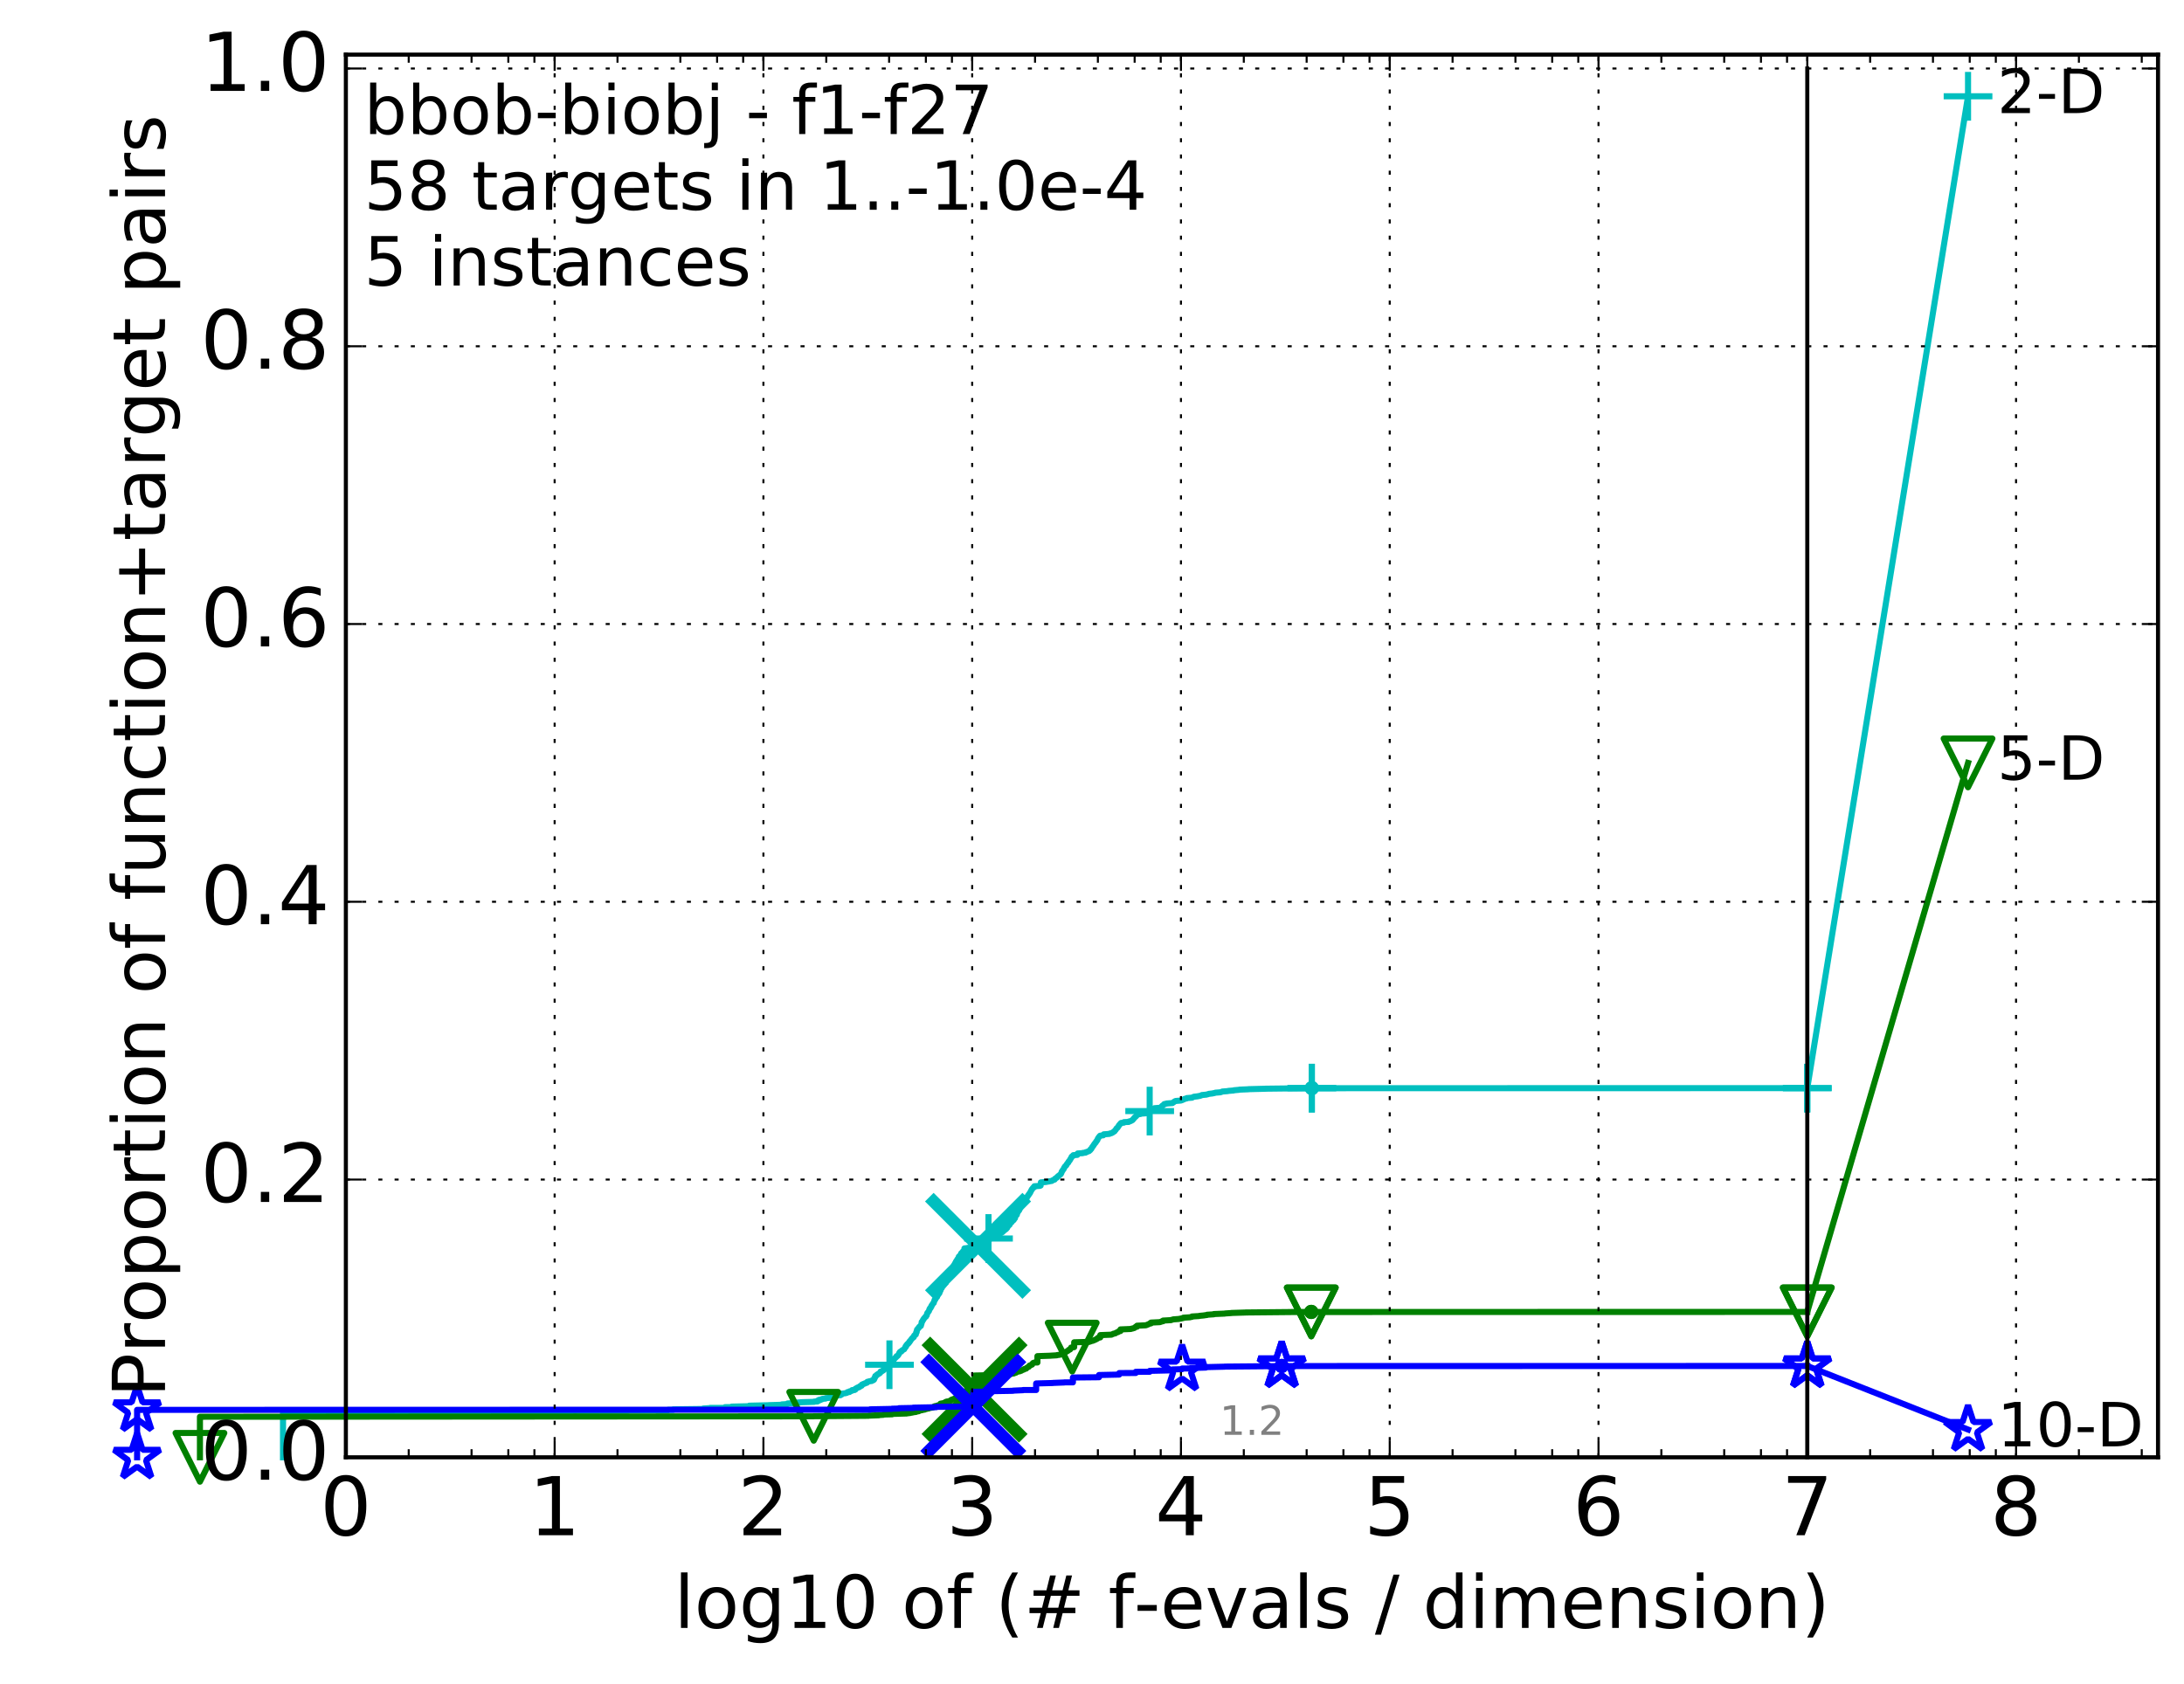 <?xml version="1.0" encoding="utf-8" standalone="no"?>
<!DOCTYPE svg PUBLIC "-//W3C//DTD SVG 1.1//EN"
  "http://www.w3.org/Graphics/SVG/1.1/DTD/svg11.dtd">
<!-- Created with matplotlib (http://matplotlib.org/) -->
<svg height="415pt" version="1.1" viewBox="0 0 538 415" width="538pt" xmlns="http://www.w3.org/2000/svg" xmlns:xlink="http://www.w3.org/1999/xlink">
 <defs>
  <style type="text/css">
*{stroke-linecap:butt;stroke-linejoin:round;stroke-miterlimit:100000;}
  </style>
 </defs>
 <g id="figure_1">
  <g id="patch_1">
   <path d="M 0 415.456 
L 538.8 415.456 
L 538.8 0 
L 0 0 
z
" style="fill:#ffffff;"/>
  </g>
  <g id="axes_1">
   <g id="patch_2">
    <path d="M 85.2 359.056 
L 531.6 359.056 
L 531.6 13.456 
L 85.2 13.456 
z
" style="fill:#ffffff;"/>
   </g>
   <g id="line2d_1">
    <defs>
     <path d="M 0 1.5 
C 0.398 1.5 0.779 1.342 1.061 1.061 
C 1.342 0.779 1.5 0.398 1.5 0 
C 1.5 -0.398 1.342 -0.779 1.061 -1.061 
C 0.779 -1.342 0.398 -1.5 0 -1.5 
C -0.398 -1.5 -0.779 -1.342 -1.061 -1.061 
C -1.342 -0.779 -1.5 -0.398 -1.5 0 
C -1.5 0.398 -1.342 0.779 -1.061 1.061 
C -0.779 1.342 -0.398 1.5 0 1.5 
z
" id="md9e76753cb" style="stroke:#00bfbf;stroke-width:0.5;"/>
    </defs>
    <g>
     <use style="fill:#00bfbf;stroke:#00bfbf;stroke-width:0.5;" x="323.152" xlink:href="#md9e76753cb" y="268.095"/>
     <use style="fill:#00bfbf;stroke:#00bfbf;stroke-width:0.5;" x="323.152" xlink:href="#md9e76753cb" y="268.095"/>
    </g>
   </g>
   <g id="line2d_2">
    <path d="M 69.718 359.056 
L 69.718 347.954 
L 132.999 347.901 
L 132.999 347.804 
L 141.613 347.804 
L 141.613 347.633 
L 154.741 347.579 
L 154.741 347.493 
L 164.609 347.461 
L 164.609 347.354 
L 165.85 347.354 
L 165.85 347.236 
L 173.236 347.139 
L 173.236 347.032 
L 174.906 346.925 
L 174.906 346.882 
L 178.607 346.882 
L 178.607 346.699 
L 180.25 346.678 
L 180.25 346.56 
L 184.558 346.463 
L 184.558 346.335 
L 189.359 346.227 
L 189.359 346.206 
L 192.59 346.109 
L 192.59 346.024 
L 194.003 345.938 
L 194.003 345.788 
L 195.492 345.702 
L 195.492 345.616 
L 197.262 345.509 
L 197.262 345.487 
L 200.556 345.391 
L 200.556 345.326 
L 201.371 345.294 
L 201.371 345.101 
L 201.737 345.101 
L 201.737 344.897 
L 202.216 344.887 
L 202.216 344.779 
L 202.627 344.715 
L 202.627 344.64 
L 203.371 344.586 
L 203.427 344.468 
L 204.998 344.361 
L 205.102 344.136 
L 205.309 344.071 
L 205.412 343.996 
L 205.87 343.889 
L 205.87 343.857 
L 207.045 343.749 
L 207.093 343.632 
L 207.33 343.589 
L 207.377 343.363 
L 208.298 343.256 
L 208.298 343.245 
L 208.656 343.149 
L 208.745 342.999 
L 209.269 342.966 
L 209.269 342.806 
L 209.697 342.72 
L 209.782 342.645 
L 209.908 342.645 
L 209.908 342.494 
L 210.529 342.473 
L 210.529 342.355 
L 210.732 342.355 
L 210.732 342.151 
L 211.014 342.044 
L 211.014 342.001 
L 211.213 341.947 
L 211.213 341.872 
L 211.566 341.808 
L 211.605 341.733 
L 211.722 341.733 
L 211.76 341.583 
L 212.144 341.475 
L 212.219 341.411 
L 212.257 341.411 
L 212.295 341.154 
L 212.632 341.046 
L 212.632 340.993 
L 213.037 340.885 
L 213.074 340.81 
L 213.399 340.725 
L 213.399 340.692 
L 213.542 340.692 
L 213.649 340.456 
L 214.106 340.36 
L 214.106 340.328 
L 214.757 340.242 
L 214.791 340.124 
L 215.159 340.049 
L 215.226 339.888 
L 215.325 339.888 
L 215.39 339.512 
L 215.521 339.48 
L 215.619 339.019 
L 215.91 338.912 
L 216.006 338.708 
L 216.292 338.611 
L 216.323 338.493 
L 216.636 338.397 
L 216.698 338.268 
L 216.822 338.247 
L 216.914 337.936 
L 217.309 337.828 
L 217.399 337.753 
L 217.489 337.678 
L 217.489 337.625 
L 217.609 337.625 
L 217.698 337.41 
L 217.904 337.378 
L 217.992 337.131 
L 218.196 337.035 
L 218.253 336.938 
L 218.512 336.831 
L 218.54 336.573 
L 218.739 336.498 
L 218.739 336.455 
L 218.908 336.348 
L 218.936 336.284 
L 219.132 336.209 
L 219.132 336.166 
L 219.353 336.091 
L 219.463 335.769 
L 219.708 335.705 
L 219.816 335.329 
L 219.977 335.233 
L 220.03 335.029 
L 220.243 334.922 
L 220.348 334.696 
L 220.479 334.664 
L 220.584 334.492 
L 220.739 334.407 
L 220.842 334.149 
L 221.073 334.096 
L 221.174 333.978 
L 221.25 333.902 
L 221.326 333.72 
L 221.426 333.634 
L 221.502 333.377 
L 221.551 333.377 
L 221.651 333.141 
L 221.799 333.055 
L 221.799 333.012 
L 222.045 332.98 
L 222.142 332.808 
L 222.239 332.744 
L 222.239 332.69 
L 222.455 332.594 
L 222.551 332.508 
L 222.741 332.422 
L 222.811 332.229 
L 222.882 332.154 
L 222.976 332.004 
L 223.069 331.929 
L 223.069 331.736 
L 223.208 331.736 
L 223.301 331.382 
L 223.462 331.274 
L 223.53 331.135 
L 223.712 331.081 
L 223.757 330.92 
L 223.915 330.835 
L 223.937 330.695 
L 224.026 330.695 
L 224.093 330.459 
L 224.249 330.384 
L 224.359 330.148 
L 224.446 330.052 
L 224.556 329.912 
L 224.643 329.816 
L 224.751 329.644 
L 224.902 329.612 
L 224.987 329.44 
L 225.094 329.44 
L 225.2 329.054 
L 225.306 329.054 
L 225.39 328.872 
L 225.599 328.797 
L 225.702 328.228 
L 225.806 328.228 
L 225.888 327.627 
L 225.99 327.585 
L 226.092 327.349 
L 226.254 327.241 
L 226.335 327.123 
L 226.435 327.016 
L 226.435 326.919 
L 226.575 326.877 
L 226.595 326.78 
L 226.833 326.683 
L 226.931 326.308 
L 226.989 326.201 
L 227.048 325.707 
L 227.165 325.643 
L 227.261 325.418 
L 227.338 325.332 
L 227.396 325.16 
L 227.454 325.16 
L 227.549 324.914 
L 227.663 324.828 
L 227.758 324.667 
L 227.852 324.581 
L 227.927 324.463 
L 228.095 324.388 
L 228.188 324.141 
L 228.299 324.055 
L 228.409 323.551 
L 228.519 323.444 
L 228.592 323.294 
L 228.664 323.262 
L 228.755 323.09 
L 228.845 322.994 
L 228.934 322.618 
L 229.024 322.575 
L 229.059 322.361 
L 229.237 322.264 
L 229.343 321.953 
L 229.43 321.942 
L 229.483 321.653 
L 229.622 321.545 
L 229.726 321.342 
L 229.761 321.245 
L 229.847 321.127 
L 230.018 321.02 
L 230.12 320.58 
L 230.154 320.58 
L 230.239 320.226 
L 230.39 320.183 
L 230.457 319.947 
L 230.574 319.84 
L 230.674 319.658 
L 230.823 319.55 
L 230.921 319.271 
L 230.954 319.164 
L 231.052 319.025 
L 231.166 318.939 
L 231.263 318.703 
L 231.407 318.606 
L 231.487 318.252 
L 231.519 318.252 
L 231.583 318.027 
L 231.678 317.963 
L 231.789 317.48 
L 231.962 317.384 
L 232.071 317.18 
L 232.117 317.072 
L 232.226 316.858 
L 232.395 316.761 
L 232.472 316.579 
L 232.548 316.579 
L 232.639 316.397 
L 232.76 316.3 
L 232.866 316.171 
L 232.986 316.086 
L 233.075 315.635 
L 233.105 315.635 
L 233.209 315.238 
L 233.223 315.238 
L 233.297 314.788 
L 233.444 314.68 
L 233.546 314.337 
L 233.706 314.241 
L 233.793 314.026 
L 233.893 313.951 
L 233.993 313.726 
L 234.051 313.672 
L 234.093 313.49 
L 234.376 313.383 
L 234.474 313.007 
L 234.516 312.986 
L 234.585 312.632 
L 234.752 312.546 
L 234.862 312.17 
L 234.93 312.085 
L 235.012 311.731 
L 235.121 311.623 
L 235.216 311.344 
L 235.284 311.237 
L 235.378 311.066 
L 235.431 311.023 
L 235.512 310.787 
L 235.645 310.69 
L 235.75 310.411 
L 235.843 310.315 
L 235.935 310.122 
L 236.052 310.014 
L 236.156 309.789 
L 236.182 309.768 
L 236.195 309.607 
L 236.414 309.521 
L 236.503 309.285 
L 236.669 309.178 
L 236.77 308.802 
L 236.933 308.695 
L 237.021 308.534 
L 237.157 308.438 
L 237.219 308.309 
L 237.367 308.234 
L 237.441 308.051 
L 237.575 308.051 
L 237.575 307.579 
L 238.387 307.494 
L 238.387 307.451 
L 240.512 307.343 
L 240.512 307.301 
L 240.682 307.301 
L 240.682 307.172 
L 240.808 307.172 
L 240.808 306.979 
L 240.934 306.957 
L 240.934 305.477 
L 242.353 305.38 
L 242.353 305.348 
L 242.646 305.327 
L 242.646 305.22 
L 244.182 305.112 
L 244.182 305.102 
L 244.488 305.059 
L 244.585 304.909 
L 245.052 304.801 
L 245.147 304.748 
L 245.44 304.651 
L 245.525 304.522 
L 245.897 304.458 
L 245.897 304.383 
L 246.064 304.286 
L 246.164 304.083 
L 246.362 303.986 
L 246.435 303.847 
L 246.688 303.739 
L 246.776 303.611 
L 246.953 303.557 
L 247.033 303.471 
L 247.144 303.364 
L 247.255 303.214 
L 247.459 303.106 
L 247.49 302.999 
L 247.723 302.903 
L 247.831 302.817 
L 247.908 302.731 
L 248.015 302.581 
L 248.129 302.484 
L 248.234 302.152 
L 248.392 302.045 
L 248.46 301.905 
L 248.675 301.798 
L 248.786 301.53 
L 248.867 301.433 
L 248.962 301.261 
L 249.166 301.154 
L 249.274 300.918 
L 249.418 300.832 
L 249.518 300.736 
L 249.653 300.65 
L 249.752 300.511 
L 249.815 300.403 
L 249.899 300.232 
L 250.032 300.135 
L 250.129 299.663 
L 250.226 299.556 
L 250.316 299.417 
L 250.473 299.309 
L 250.576 298.902 
L 250.637 298.805 
L 250.745 298.591 
L 250.812 298.505 
L 250.913 298.322 
L 251.033 298.237 
L 251.139 297.958 
L 251.186 297.893 
L 251.291 297.636 
L 251.39 297.539 
L 251.475 297.282 
L 251.631 297.196 
L 251.741 296.96 
L 251.915 296.853 
L 251.978 296.66 
L 252.15 296.595 
L 252.251 296.359 
L 252.39 296.263 
L 252.452 295.941 
L 252.577 295.834 
L 252.676 295.705 
L 252.738 295.619 
L 252.842 295.287 
L 252.885 295.276 
L 252.995 294.922 
L 253.111 294.836 
L 253.208 294.579 
L 253.328 294.514 
L 253.43 294.278 
L 253.556 294.203 
L 253.645 293.967 
L 253.745 293.903 
L 253.851 293.678 
L 253.898 293.571 
L 254.009 293.345 
L 254.102 293.238 
L 254.166 293.034 
L 254.304 292.938 
L 254.408 292.734 
L 254.505 292.627 
L 254.601 292.53 
L 254.793 292.498 
L 254.793 292.273 
L 256.174 292.176 
L 256.284 292.101 
L 256.348 292.101 
L 256.41 291.318 
L 257.732 291.211 
L 257.82 291.178 
L 258.488 291.071 
L 258.488 291.05 
L 259.1 290.953 
L 259.155 290.889 
L 259.363 290.782 
L 259.473 290.728 
L 259.799 290.621 
L 259.902 290.406 
L 260.071 290.31 
L 260.169 290.245 
L 260.354 290.138 
L 260.45 289.966 
L 260.598 289.881 
L 260.689 289.752 
L 260.904 289.645 
L 261.011 289.516 
L 261.139 289.409 
L 261.244 289.334 
L 261.341 289.226 
L 261.441 288.98 
L 261.462 288.98 
L 261.558 288.647 
L 261.674 288.54 
L 261.782 288.314 
L 261.872 288.218 
L 261.962 288.1 
L 262.027 288.036 
L 262.129 287.725 
L 262.214 287.628 
L 262.314 287.456 
L 262.398 287.349 
L 262.486 287.263 
L 262.61 287.167 
L 262.716 287.027 
L 262.748 286.92 
L 262.831 286.802 
L 262.905 286.695 
L 263.003 286.566 
L 263.139 286.459 
L 263.239 286.191 
L 263.347 286.083 
L 263.458 285.965 
L 263.53 285.869 
L 263.625 285.654 
L 263.708 285.547 
L 263.799 285.386 
L 263.893 285.279 
L 263.99 284.989 
L 264.135 284.882 
L 264.198 284.818 
L 264.4 284.764 
L 264.4 284.614 
L 265.381 284.539 
L 265.465 284.195 
L 266.714 284.11 
L 266.75 284.056 
L 267.434 283.981 
L 267.438 283.895 
L 267.852 283.788 
L 267.94 283.713 
L 268.284 283.606 
L 268.388 283.466 
L 268.553 283.38 
L 268.641 283.166 
L 268.828 283.058 
L 268.915 282.876 
L 268.957 282.812 
L 269.067 282.597 
L 269.188 282.49 
L 269.265 282.329 
L 269.374 282.222 
L 269.476 282.029 
L 269.546 281.932 
L 269.653 281.782 
L 269.694 281.696 
L 269.8 281.61 
L 269.906 281.503 
L 269.998 281.289 
L 270.069 281.246 
L 270.174 281.042 
L 270.3 280.935 
L 270.401 280.634 
L 270.471 280.527 
L 270.571 280.323 
L 270.69 280.216 
L 270.792 280.034 
L 270.886 279.937 
L 270.995 279.819 
L 271.784 279.712 
L 271.889 279.476 
L 273.287 279.369 
L 273.383 279.283 
L 273.843 279.175 
L 273.922 279.111 
L 274.091 279.047 
L 274.195 278.95 
L 274.365 278.843 
L 274.444 278.768 
L 274.558 278.725 
L 274.63 278.575 
L 274.722 278.489 
L 274.833 278.36 
L 274.89 278.285 
L 274.997 278.103 
L 275.05 278.017 
L 275.134 277.92 
L 275.276 277.856 
L 275.372 277.695 
L 275.428 277.642 
L 275.537 277.438 
L 275.613 277.341 
L 275.721 277.137 
L 275.875 277.03 
L 275.98 276.869 
L 276.073 276.762 
L 276.167 276.676 
L 276.848 276.601 
L 276.873 276.472 
L 278.048 276.419 
L 278.075 276.322 
L 278.535 276.215 
L 278.644 276.14 
L 278.832 276.043 
L 278.936 275.99 
L 279.063 275.882 
L 279.167 275.7 
L 279.292 275.614 
L 279.393 275.443 
L 279.479 275.335 
L 279.563 275.271 
L 279.701 275.174 
L 279.801 275.067 
L 279.911 274.96 
L 280.015 274.831 
L 280.1 274.724 
L 280.192 274.649 
L 280.418 274.563 
L 280.456 274.52 
L 280.945 274.466 
L 280.945 274.391 
L 282.351 274.284 
L 282.449 274.22 
L 282.796 274.112 
L 282.882 274.016 
L 282.989 273.909 
L 283.094 273.823 
L 283.296 273.716 
L 283.387 273.662 
L 283.504 273.555 
L 283.614 273.458 
L 283.767 273.351 
L 283.868 273.254 
L 284.351 273.147 
L 284.387 273.04 
L 285.761 272.933 
L 285.865 272.911 
L 285.983 272.804 
L 286.089 272.675 
L 286.216 272.568 
L 286.299 272.45 
L 286.517 272.343 
L 286.597 272.246 
L 286.701 272.139 
L 286.808 272.021 
L 287.37 271.914 
L 287.37 271.881 
L 288.826 271.774 
L 288.931 271.645 
L 289.177 271.538 
L 289.283 271.409 
L 289.519 271.302 
L 289.607 271.259 
L 290.905 271.152 
L 291.006 271.109 
L 291.325 271.002 
L 291.392 270.948 
L 291.691 270.841 
L 291.8 270.744 
L 292.311 270.637 
L 292.353 270.551 
L 293.656 270.444 
L 293.739 270.38 
L 293.966 270.283 
L 294.075 270.219 
L 295.024 270.111 
L 295.024 270.101 
L 295.627 269.993 
L 295.698 269.961 
L 295.991 269.854 
L 296.066 269.8 
L 297.184 269.693 
L 297.184 269.682 
L 297.627 269.575 
L 297.737 269.511 
L 298.683 269.404 
L 298.683 269.393 
L 299.234 269.286 
L 299.344 269.221 
L 300.713 269.114 
L 300.818 269.05 
L 301.122 268.942 
L 301.122 268.932 
L 302.468 268.824 
L 302.564 268.781 
L 303.889 268.674 
L 303.972 268.62 
L 305.167 268.513 
L 305.262 268.47 
L 307.552 268.374 
L 307.552 268.352 
L 311.727 268.245 
L 311.727 268.234 
L 320.959 268.127 
L 320.959 268.116 
L 445.2 268.095 
L 445.2 268.095 
" style="fill:none;stroke:#00bfbf;stroke-linecap:square;stroke-width:1.5;"/>
   </g>
   <g id="line2d_3">
    <defs>
     <path d="M -6 0 
L 6 0 
M 0 6 
L 0 -6 
" id="m080f28ac29" style="stroke:#00bfbf;stroke-width:1.5;"/>
    </defs>
    <g>
     <use style="fill:none;stroke:#00bfbf;stroke-width:1.5;" x="219.104" xlink:href="#m080f28ac29" y="336.241"/>
     <use style="fill:none;stroke:#00bfbf;stroke-width:1.5;" x="243.502" xlink:href="#m080f28ac29" y="305.145"/>
     <use style="fill:none;stroke:#00bfbf;stroke-width:1.5;" x="283.208" xlink:href="#m080f28ac29" y="273.748"/>
     <use style="fill:none;stroke:#00bfbf;stroke-width:1.5;" x="323.152" xlink:href="#m080f28ac29" y="268.095"/>
     <use style="fill:none;stroke:#00bfbf;stroke-width:1.5;" x="323.152" xlink:href="#m080f28ac29" y="268.095"/>
     <use style="fill:none;stroke:#00bfbf;stroke-width:1.5;" x="445.2" xlink:href="#m080f28ac29" y="268.095"/>
    </g>
   </g>
   <g id="line2d_4"/>
   <g id="line2d_5">
    <path clip-path="url(#pe8b952448e)" d="M 240.924 306.957 
" style="fill:none;stroke:#00bfbf;stroke-linecap:square;"/>
    <defs>
     <path d="M -12 12 
L 12 -12 
M -12 -12 
L 12 12 
" id="m8cc95c70af" style="stroke:#00bfbf;stroke-width:3.0;"/>
    </defs>
    <g clip-path="url(#pe8b952448e)">
     <use style="fill:#00bfbf;stroke:#00bfbf;stroke-width:3.0;" x="240.924" xlink:href="#m8cc95c70af" y="306.957"/>
    </g>
   </g>
   <g id="line2d_6">
    <defs>
     <path d="M 0 1.5 
C 0.398 1.5 0.779 1.342 1.061 1.061 
C 1.342 0.779 1.5 0.398 1.5 0 
C 1.5 -0.398 1.342 -0.779 1.061 -1.061 
C 0.779 -1.342 0.398 -1.5 0 -1.5 
C -0.398 -1.5 -0.779 -1.342 -1.061 -1.061 
C -1.342 -0.779 -1.5 -0.398 -1.5 0 
C -1.5 0.398 -1.342 0.779 -1.061 1.061 
C -0.779 1.342 -0.398 1.5 0 1.5 
z
" id="me00aa649d1" style="stroke:#008000;stroke-width:0.5;"/>
    </defs>
    <g>
     <use style="fill:#008000;stroke:#008000;stroke-width:0.5;" x="323.015" xlink:href="#me00aa649d1" y="323.23"/>
     <use style="fill:#008000;stroke:#008000;stroke-width:0.5;" x="323.015" xlink:href="#me00aa649d1" y="323.23"/>
    </g>
   </g>
   <g id="line2d_7">
    <path d="M 49.253 359.056 
L 49.253 349.059 
L 200.454 348.952 
L 200.454 348.93 
L 213.952 348.823 
L 213.952 348.791 
L 216.53 348.694 
L 216.53 348.641 
L 217.567 348.587 
L 217.567 348.512 
L 219.767 348.458 
L 219.767 348.362 
L 223.361 348.255 
L 223.443 348.222 
L 224.271 348.126 
L 224.332 348.094 
L 224.837 348.008 
L 224.837 347.976 
L 225.657 347.869 
L 225.657 347.804 
L 226.327 347.697 
L 226.327 347.633 
L 226.718 347.525 
L 226.718 347.493 
L 227.203 347.429 
L 227.311 347.364 
L 227.777 347.3 
L 227.777 347.236 
L 228.24 347.139 
L 228.24 347.107 
L 228.823 347.01 
L 228.888 346.935 
L 229.525 346.828 
L 229.525 346.817 
L 229.83 346.753 
L 229.94 346.635 
L 230.117 346.528 
L 230.225 346.463 
L 230.826 346.367 
L 230.826 346.313 
L 231.301 346.206 
L 231.314 346.174 
L 231.653 346.077 
L 231.666 345.841 
L 232.254 345.734 
L 232.328 345.712 
L 232.797 345.605 
L 232.851 345.466 
L 233.048 345.38 
L 233.155 345.326 
L 234.039 345.219 
L 234.13 345.026 
L 234.39 344.929 
L 234.44 344.844 
L 234.746 344.747 
L 234.856 344.693 
L 235.178 344.597 
L 235.243 344.5 
L 235.639 344.404 
L 235.724 344.275 
L 235.851 344.2 
L 235.94 344.007 
L 236.086 343.921 
L 236.086 343.889 
L 236.308 343.792 
L 236.344 343.696 
L 236.863 343.589 
L 236.963 343.438 
L 237.36 343.363 
L 237.404 343.009 
L 237.662 342.924 
L 237.759 342.773 
L 238.123 342.677 
L 238.127 342.591 
L 238.499 342.484 
L 238.583 342.366 
L 240.076 342.366 
L 240.076 338.901 
L 244.545 338.805 
L 244.545 338.783 
L 246.416 338.719 
L 246.416 338.665 
L 248.955 338.558 
L 249.042 338.483 
L 249.77 338.386 
L 249.86 338.279 
L 250.291 338.193 
L 250.385 338.086 
L 250.66 337.979 
L 250.735 337.946 
L 251.237 337.85 
L 251.237 337.818 
L 251.557 337.732 
L 251.666 337.668 
L 251.803 337.571 
L 251.88 337.528 
L 252.211 337.432 
L 252.317 337.303 
L 252.78 337.196 
L 252.88 337.035 
L 253.073 336.938 
L 253.146 336.863 
L 253.418 336.756 
L 253.523 336.627 
L 253.583 336.52 
L 253.583 336.466 
L 253.864 336.391 
L 253.92 336.316 
L 254.239 336.209 
L 254.347 335.973 
L 254.416 335.865 
L 254.5 335.812 
L 254.822 335.705 
L 254.822 335.694 
L 255.556 335.694 
L 255.556 334.128 
L 258.826 334.02 
L 258.826 334.01 
L 260.313 333.924 
L 260.339 333.881 
L 261.085 333.784 
L 261.165 333.688 
L 261.36 333.591 
L 261.469 333.506 
L 261.758 333.398 
L 261.758 333.388 
L 262.14 333.302 
L 262.177 333.237 
L 262.468 333.152 
L 262.576 333.066 
L 262.813 332.969 
L 262.917 332.894 
L 263.09 332.787 
L 263.113 332.733 
L 263.277 332.658 
L 263.315 332.562 
L 263.621 332.465 
L 263.69 332.347 
L 263.743 332.304 
L 263.848 332.015 
L 264.611 331.907 
L 264.611 330.717 
L 268.33 330.609 
L 268.369 330.577 
L 268.722 330.47 
L 268.729 330.427 
L 269.211 330.331 
L 269.211 330.309 
L 269.539 330.202 
L 269.539 330.191 
L 269.778 330.084 
L 269.859 330.052 
L 270.072 329.944 
L 270.133 329.901 
L 270.349 329.794 
L 270.444 329.623 
L 271.036 329.515 
L 271.036 328.947 
L 273.787 328.84 
L 273.882 328.775 
L 274.188 328.668 
L 274.249 328.614 
L 274.75 328.507 
L 274.831 328.421 
L 275.056 328.314 
L 275.124 328.282 
L 275.431 328.196 
L 275.528 328.046 
L 276.02 327.939 
L 276.02 327.542 
L 278.568 327.434 
L 278.568 327.402 
L 279.046 327.306 
L 279.046 327.284 
L 279.435 327.188 
L 279.542 327.091 
L 279.662 327.016 
L 279.746 326.898 
L 280.092 326.877 
L 280.092 326.63 
L 282.284 326.523 
L 282.384 326.48 
L 282.656 326.372 
L 282.685 326.351 
L 282.978 326.254 
L 283.075 326.179 
L 283.258 326.072 
L 283.258 326.061 
L 283.535 326.061 
L 283.535 325.858 
L 285.75 325.75 
L 285.86 325.697 
L 286.196 325.589 
L 286.211 325.536 
L 286.517 325.525 
L 286.517 325.364 
L 288.451 325.257 
L 288.468 325.225 
L 288.862 325.128 
L 288.951 325.075 
L 290.412 324.967 
L 290.412 324.957 
L 291.017 324.849 
L 291.109 324.817 
L 291.501 324.731 
L 291.501 324.656 
L 293.202 324.549 
L 293.284 324.506 
L 293.63 324.442 
L 293.63 324.356 
L 295.359 324.249 
L 295.425 324.206 
L 296.563 324.098 
L 296.643 324.077 
L 297.361 323.98 
L 297.361 323.927 
L 299.016 323.819 
L 299.016 323.755 
L 301.67 323.648 
L 301.725 323.616 
L 303.353 323.508 
L 303.353 323.487 
L 306.822 323.38 
L 306.822 323.369 
L 318.052 323.262 
L 318.052 323.251 
L 445.2 323.23 
L 445.2 323.23 
" style="fill:none;stroke:#008000;stroke-linecap:square;stroke-width:1.5;"/>
   </g>
   <g id="line2d_8">
    <defs>
     <path d="M -0 6 
L 6 -6 
L -6 -6 
z
" id="mdb55fdd97b" style="stroke:#008000;stroke-linejoin:miter;stroke-width:1.5;"/>
    </defs>
    <g>
     <use style="fill:none;stroke:#008000;stroke-linejoin:miter;stroke-width:1.5;" x="49.253" xlink:href="#mdb55fdd97b" y="359.056"/>
     <use style="fill:none;stroke:#008000;stroke-linejoin:miter;stroke-width:1.5;" x="200.454" xlink:href="#mdb55fdd97b" y="348.952"/>
     <use style="fill:none;stroke:#008000;stroke-linejoin:miter;stroke-width:1.5;" x="264.124" xlink:href="#mdb55fdd97b" y="331.907"/>
     <use style="fill:none;stroke:#008000;stroke-linejoin:miter;stroke-width:1.5;" x="323.015" xlink:href="#mdb55fdd97b" y="323.24"/>
     <use style="fill:none;stroke:#008000;stroke-linejoin:miter;stroke-width:1.5;" x="323.015" xlink:href="#mdb55fdd97b" y="323.23"/>
     <use style="fill:none;stroke:#008000;stroke-linejoin:miter;stroke-width:1.5;" x="445.2" xlink:href="#mdb55fdd97b" y="323.23"/>
    </g>
   </g>
   <g id="line2d_9"/>
   <g id="line2d_10">
    <path clip-path="url(#pe8b952448e)" d="M 240.072 342.366 
" style="fill:none;stroke:#008000;stroke-linecap:square;"/>
    <defs>
     <path d="M -12 12 
L 12 -12 
M -12 -12 
L 12 12 
" id="mda461915f3" style="stroke:#008000;stroke-width:3.0;"/>
    </defs>
    <g clip-path="url(#pe8b952448e)">
     <use style="fill:#008000;stroke:#008000;stroke-width:3.0;" x="240.072" xlink:href="#mda461915f3" y="342.366"/>
    </g>
   </g>
   <g id="line2d_11">
    <defs>
     <path d="M 0 1.5 
C 0.398 1.5 0.779 1.342 1.061 1.061 
C 1.342 0.779 1.5 0.398 1.5 0 
C 1.5 -0.398 1.342 -0.779 1.061 -1.061 
C 0.779 -1.342 0.398 -1.5 0 -1.5 
C -0.398 -1.5 -0.779 -1.342 -1.061 -1.061 
C -1.342 -0.779 -1.5 -0.398 -1.5 0 
C -1.5 0.398 -1.342 0.779 -1.061 1.061 
C -0.779 1.342 -0.398 1.5 0 1.5 
z
" id="md4d3468fd4" style="stroke:#0000ff;stroke-width:0.5;"/>
    </defs>
    <g>
     <use style="fill:#0000ff;stroke:#0000ff;stroke-width:0.5;" x="315.727" xlink:href="#md4d3468fd4" y="336.55"/>
     <use style="fill:#0000ff;stroke:#0000ff;stroke-width:0.5;" x="315.727" xlink:href="#md4d3468fd4" y="336.55"/>
    </g>
   </g>
   <g id="line2d_12">
    <path d="M 33.771 359.056 
L 33.771 347.366 
L 214.321 347.323 
L 214.321 347.235 
L 219.74 347.126 
L 219.74 347.082 
L 221.462 347.039 
L 221.462 346.951 
L 224.97 346.886 
L 224.97 346.82 
L 230.608 346.711 
L 230.608 346.623 
L 239.763 346.536 
L 239.763 342.909 
L 243.046 342.909 
L 243.046 342.778 
L 249.555 342.668 
L 249.555 342.625 
L 252.04 342.516 
L 252.04 342.472 
L 255.244 342.472 
L 255.244 340.855 
L 259.389 340.746 
L 259.389 340.724 
L 262.215 340.615 
L 262.215 340.593 
L 264.299 340.593 
L 264.299 339.391 
L 270.725 339.325 
L 270.725 338.779 
L 275.708 338.67 
L 275.708 338.298 
L 279.781 338.277 
L 279.781 337.992 
L 283.223 337.971 
L 283.223 337.752 
L 288.005 337.643 
L 288.005 337.621 
L 288.837 337.621 
L 288.837 337.403 
L 291.19 337.337 
L 291.19 337.184 
L 293.319 337.162 
L 293.319 337.053 
L 297.05 336.944 
L 297.05 336.834 
L 301.687 336.725 
L 301.687 336.703 
L 314.186 336.594 
L 314.186 336.572 
L 445.2 336.55 
L 445.2 336.55 
" style="fill:none;stroke:#0000ff;stroke-linecap:square;stroke-width:1.5;"/>
   </g>
   <g id="line2d_13">
    <defs>
     <path d="M 0 -6 
L -1.347 -1.854 
L -5.706 -1.854 
L -2.18 0.708 
L -3.527 4.854 
L -0 2.292 
L 3.527 4.854 
L 2.18 0.708 
L 5.706 -1.854 
L 1.347 -1.854 
z
" id="mf11539ec55" style="stroke:#0000ff;stroke-linejoin:bevel;stroke-width:1.5;"/>
    </defs>
    <g>
     <use style="fill:none;stroke:#0000ff;stroke-linejoin:bevel;stroke-width:1.5;" x="33.771" xlink:href="#mf11539ec55" y="359.056"/>
     <use style="fill:none;stroke:#0000ff;stroke-linejoin:bevel;stroke-width:1.5;" x="33.771" xlink:href="#mf11539ec55" y="347.366"/>
     <use style="fill:none;stroke:#0000ff;stroke-linejoin:bevel;stroke-width:1.5;" x="291.19" xlink:href="#mf11539ec55" y="337.337"/>
     <use style="fill:none;stroke:#0000ff;stroke-linejoin:bevel;stroke-width:1.5;" x="315.727" xlink:href="#mf11539ec55" y="336.55"/>
     <use style="fill:none;stroke:#0000ff;stroke-linejoin:bevel;stroke-width:1.5;" x="315.727" xlink:href="#mf11539ec55" y="336.55"/>
     <use style="fill:none;stroke:#0000ff;stroke-linejoin:bevel;stroke-width:1.5;" x="445.2" xlink:href="#mf11539ec55" y="336.55"/>
    </g>
   </g>
   <g id="line2d_14"/>
   <g id="line2d_15">
    <path clip-path="url(#pe8b952448e)" d="M 239.761 346.536 
" style="fill:none;stroke:#0000ff;stroke-linecap:square;"/>
    <defs>
     <path d="M -12 12 
L 12 -12 
M -12 -12 
L 12 12 
" id="ma6141b890f" style="stroke:#0000ff;stroke-width:3.0;"/>
    </defs>
    <g clip-path="url(#pe8b952448e)">
     <use style="fill:#0000ff;stroke:#0000ff;stroke-width:3.0;" x="239.761" xlink:href="#ma6141b890f" y="346.536"/>
    </g>
   </g>
   <g id="line2d_16">
    <path d="M 445.2 336.55 
L 484.8 352.213 
" style="fill:none;stroke:#0000ff;stroke-linecap:square;stroke-width:1.5;"/>
    <g>
     <use style="fill:none;stroke:#0000ff;stroke-linejoin:bevel;stroke-width:1.5;" x="445.2" xlink:href="#mf11539ec55" y="336.55"/>
     <use style="fill:none;stroke:#0000ff;stroke-linejoin:bevel;stroke-width:1.5;" x="484.8" xlink:href="#mf11539ec55" y="352.213"/>
    </g>
   </g>
   <g id="line2d_17">
    <path d="M 445.2 323.23 
L 484.8 187.967 
" style="fill:none;stroke:#008000;stroke-linecap:square;stroke-width:1.5;"/>
    <g>
     <use style="fill:none;stroke:#008000;stroke-linejoin:miter;stroke-width:1.5;" x="445.2" xlink:href="#mdb55fdd97b" y="323.23"/>
     <use style="fill:none;stroke:#008000;stroke-linejoin:miter;stroke-width:1.5;" x="484.8" xlink:href="#mdb55fdd97b" y="187.967"/>
    </g>
   </g>
   <g id="line2d_18">
    <path d="M 445.2 268.095 
L 484.8 23.722 
" style="fill:none;stroke:#00bfbf;stroke-linecap:square;stroke-width:1.5;"/>
    <g>
     <use style="fill:none;stroke:#00bfbf;stroke-width:1.5;" x="445.2" xlink:href="#m080f28ac29" y="268.095"/>
     <use style="fill:none;stroke:#00bfbf;stroke-width:1.5;" x="484.8" xlink:href="#m080f28ac29" y="23.722"/>
    </g>
   </g>
   <g id="line2d_19">
    <path d="M 445.2 359.056 
L 445.2 16.878 
" style="fill:none;stroke:#000000;stroke-linecap:square;"/>
   </g>
   <g id="patch_3">
    <path d="M 85.2 13.456 
L 531.6 13.456 
" style="fill:none;stroke:#000000;stroke-linecap:square;stroke-linejoin:miter;"/>
   </g>
   <g id="patch_4">
    <path d="M 531.6 359.056 
L 531.6 13.456 
" style="fill:none;stroke:#000000;stroke-linecap:square;stroke-linejoin:miter;"/>
   </g>
   <g id="patch_5">
    <path d="M 85.2 359.056 
L 531.6 359.056 
" style="fill:none;stroke:#000000;stroke-linecap:square;stroke-linejoin:miter;"/>
   </g>
   <g id="patch_6">
    <path d="M 85.2 359.056 
L 85.2 13.456 
" style="fill:none;stroke:#000000;stroke-linecap:square;stroke-linejoin:miter;"/>
   </g>
   <g id="matplotlib.axis_1">
    <g id="xtick_1">
     <g id="line2d_20">
      <path clip-path="url(#pe8b952448e)" d="M 85.2 359.056 
L 85.2 13.456 
" style="fill:none;stroke:#000000;stroke-dasharray:1,3;stroke-dashoffset:0.0;stroke-width:0.5;"/>
     </g>
     <g id="line2d_21">
      <defs>
       <path d="M 0 0 
L 0 -4 
" id="m0ed7828f6f" style="stroke:#000000;stroke-width:0.5;"/>
      </defs>
      <g>
       <use style="stroke:#000000;stroke-width:0.5;" x="85.2" xlink:href="#m0ed7828f6f" y="359.056"/>
      </g>
     </g>
     <g id="line2d_22">
      <defs>
       <path d="M 0 0 
L 0 4 
" id="m4e18d95cdd" style="stroke:#000000;stroke-width:0.5;"/>
      </defs>
      <g>
       <use style="stroke:#000000;stroke-width:0.5;" x="85.2" xlink:href="#m4e18d95cdd" y="13.456"/>
      </g>
     </g>
     <g id="text_1">
      <!-- 0 -->
      <defs>
       <path d="M 31.781 66.406 
Q 24.172 66.406 20.328 58.906 
Q 16.5 51.422 16.5 36.375 
Q 16.5 21.391 20.328 13.891 
Q 24.172 6.391 31.781 6.391 
Q 39.453 6.391 43.281 13.891 
Q 47.125 21.391 47.125 36.375 
Q 47.125 51.422 43.281 58.906 
Q 39.453 66.406 31.781 66.406 
M 31.781 74.219 
Q 44.047 74.219 50.516 64.516 
Q 56.984 54.828 56.984 36.375 
Q 56.984 17.969 50.516 8.266 
Q 44.047 -1.422 31.781 -1.422 
Q 19.531 -1.422 13.062 8.266 
Q 6.594 17.969 6.594 36.375 
Q 6.594 54.828 13.062 64.516 
Q 19.531 74.219 31.781 74.219 
" id="BitstreamVeraSans-Roman-30"/>
      </defs>
      <g transform="translate(78.838 378.253)scale(0.2 -0.2)">
       <use xlink:href="#BitstreamVeraSans-Roman-30"/>
      </g>
     </g>
    </g>
    <g id="xtick_2">
     <g id="line2d_23">
      <path clip-path="url(#pe8b952448e)" d="M 136.629 359.056 
L 136.629 13.456 
" style="fill:none;stroke:#000000;stroke-dasharray:1,3;stroke-dashoffset:0.0;stroke-width:0.5;"/>
     </g>
     <g id="line2d_24">
      <g>
       <use style="stroke:#000000;stroke-width:0.5;" x="136.629" xlink:href="#m0ed7828f6f" y="359.056"/>
      </g>
     </g>
     <g id="line2d_25">
      <g>
       <use style="stroke:#000000;stroke-width:0.5;" x="136.629" xlink:href="#m4e18d95cdd" y="13.456"/>
      </g>
     </g>
     <g id="text_2">
      <!-- 1 -->
      <defs>
       <path d="M 12.406 8.297 
L 28.516 8.297 
L 28.516 63.922 
L 10.984 60.406 
L 10.984 69.391 
L 28.422 72.906 
L 38.281 72.906 
L 38.281 8.297 
L 54.391 8.297 
L 54.391 0 
L 12.406 0 
z
" id="BitstreamVeraSans-Roman-31"/>
      </defs>
      <g transform="translate(130.266 378.253)scale(0.2 -0.2)">
       <use xlink:href="#BitstreamVeraSans-Roman-31"/>
      </g>
     </g>
    </g>
    <g id="xtick_3">
     <g id="line2d_26">
      <path clip-path="url(#pe8b952448e)" d="M 188.057 359.056 
L 188.057 13.456 
" style="fill:none;stroke:#000000;stroke-dasharray:1,3;stroke-dashoffset:0.0;stroke-width:0.5;"/>
     </g>
     <g id="line2d_27">
      <g>
       <use style="stroke:#000000;stroke-width:0.5;" x="188.057" xlink:href="#m0ed7828f6f" y="359.056"/>
      </g>
     </g>
     <g id="line2d_28">
      <g>
       <use style="stroke:#000000;stroke-width:0.5;" x="188.057" xlink:href="#m4e18d95cdd" y="13.456"/>
      </g>
     </g>
     <g id="text_3">
      <!-- 2 -->
      <defs>
       <path d="M 19.188 8.297 
L 53.609 8.297 
L 53.609 0 
L 7.328 0 
L 7.328 8.297 
Q 12.938 14.109 22.625 23.891 
Q 32.328 33.688 34.812 36.531 
Q 39.547 41.844 41.422 45.531 
Q 43.312 49.219 43.312 52.781 
Q 43.312 58.594 39.234 62.25 
Q 35.156 65.922 28.609 65.922 
Q 23.969 65.922 18.812 64.312 
Q 13.672 62.703 7.812 59.422 
L 7.812 69.391 
Q 13.766 71.781 18.938 73 
Q 24.125 74.219 28.422 74.219 
Q 39.75 74.219 46.484 68.547 
Q 53.219 62.891 53.219 53.422 
Q 53.219 48.922 51.531 44.891 
Q 49.859 40.875 45.406 35.406 
Q 44.188 33.984 37.641 27.219 
Q 31.109 20.453 19.188 8.297 
" id="BitstreamVeraSans-Roman-32"/>
      </defs>
      <g transform="translate(181.695 378.253)scale(0.2 -0.2)">
       <use xlink:href="#BitstreamVeraSans-Roman-32"/>
      </g>
     </g>
    </g>
    <g id="xtick_4">
     <g id="line2d_29">
      <path clip-path="url(#pe8b952448e)" d="M 239.486 359.056 
L 239.486 13.456 
" style="fill:none;stroke:#000000;stroke-dasharray:1,3;stroke-dashoffset:0.0;stroke-width:0.5;"/>
     </g>
     <g id="line2d_30">
      <g>
       <use style="stroke:#000000;stroke-width:0.5;" x="239.486" xlink:href="#m0ed7828f6f" y="359.056"/>
      </g>
     </g>
     <g id="line2d_31">
      <g>
       <use style="stroke:#000000;stroke-width:0.5;" x="239.486" xlink:href="#m4e18d95cdd" y="13.456"/>
      </g>
     </g>
     <g id="text_4">
      <!-- 3 -->
      <defs>
       <path d="M 40.578 39.312 
Q 47.656 37.797 51.625 33 
Q 55.609 28.219 55.609 21.188 
Q 55.609 10.406 48.188 4.484 
Q 40.766 -1.422 27.094 -1.422 
Q 22.516 -1.422 17.656 -0.516 
Q 12.797 0.391 7.625 2.203 
L 7.625 11.719 
Q 11.719 9.328 16.594 8.109 
Q 21.484 6.891 26.812 6.891 
Q 36.078 6.891 40.938 10.547 
Q 45.797 14.203 45.797 21.188 
Q 45.797 27.641 41.281 31.266 
Q 36.766 34.906 28.719 34.906 
L 20.219 34.906 
L 20.219 43.016 
L 29.109 43.016 
Q 36.375 43.016 40.234 45.922 
Q 44.094 48.828 44.094 54.297 
Q 44.094 59.906 40.109 62.906 
Q 36.141 65.922 28.719 65.922 
Q 24.656 65.922 20.016 65.031 
Q 15.375 64.156 9.812 62.312 
L 9.812 71.094 
Q 15.438 72.656 20.344 73.438 
Q 25.25 74.219 29.594 74.219 
Q 40.828 74.219 47.359 69.109 
Q 53.906 64.016 53.906 55.328 
Q 53.906 49.266 50.438 45.094 
Q 46.969 40.922 40.578 39.312 
" id="BitstreamVeraSans-Roman-33"/>
      </defs>
      <g transform="translate(233.123 378.253)scale(0.2 -0.2)">
       <use xlink:href="#BitstreamVeraSans-Roman-33"/>
      </g>
     </g>
    </g>
    <g id="xtick_5">
     <g id="line2d_32">
      <path clip-path="url(#pe8b952448e)" d="M 290.914 359.056 
L 290.914 13.456 
" style="fill:none;stroke:#000000;stroke-dasharray:1,3;stroke-dashoffset:0.0;stroke-width:0.5;"/>
     </g>
     <g id="line2d_33">
      <g>
       <use style="stroke:#000000;stroke-width:0.5;" x="290.914" xlink:href="#m0ed7828f6f" y="359.056"/>
      </g>
     </g>
     <g id="line2d_34">
      <g>
       <use style="stroke:#000000;stroke-width:0.5;" x="290.914" xlink:href="#m4e18d95cdd" y="13.456"/>
      </g>
     </g>
     <g id="text_5">
      <!-- 4 -->
      <defs>
       <path d="M 37.797 64.312 
L 12.891 25.391 
L 37.797 25.391 
z
M 35.203 72.906 
L 47.609 72.906 
L 47.609 25.391 
L 58.016 25.391 
L 58.016 17.188 
L 47.609 17.188 
L 47.609 0 
L 37.797 0 
L 37.797 17.188 
L 4.891 17.188 
L 4.891 26.703 
z
" id="BitstreamVeraSans-Roman-34"/>
      </defs>
      <g transform="translate(284.552 378.253)scale(0.2 -0.2)">
       <use xlink:href="#BitstreamVeraSans-Roman-34"/>
      </g>
     </g>
    </g>
    <g id="xtick_6">
     <g id="line2d_35">
      <path clip-path="url(#pe8b952448e)" d="M 342.343 359.056 
L 342.343 13.456 
" style="fill:none;stroke:#000000;stroke-dasharray:1,3;stroke-dashoffset:0.0;stroke-width:0.5;"/>
     </g>
     <g id="line2d_36">
      <g>
       <use style="stroke:#000000;stroke-width:0.5;" x="342.343" xlink:href="#m0ed7828f6f" y="359.056"/>
      </g>
     </g>
     <g id="line2d_37">
      <g>
       <use style="stroke:#000000;stroke-width:0.5;" x="342.343" xlink:href="#m4e18d95cdd" y="13.456"/>
      </g>
     </g>
     <g id="text_6">
      <!-- 5 -->
      <defs>
       <path d="M 10.797 72.906 
L 49.516 72.906 
L 49.516 64.594 
L 19.828 64.594 
L 19.828 46.734 
Q 21.969 47.469 24.109 47.828 
Q 26.266 48.188 28.422 48.188 
Q 40.625 48.188 47.75 41.5 
Q 54.891 34.812 54.891 23.391 
Q 54.891 11.625 47.562 5.094 
Q 40.234 -1.422 26.906 -1.422 
Q 22.312 -1.422 17.547 -0.641 
Q 12.797 0.141 7.719 1.703 
L 7.719 11.625 
Q 12.109 9.234 16.797 8.062 
Q 21.484 6.891 26.703 6.891 
Q 35.156 6.891 40.078 11.328 
Q 45.016 15.766 45.016 23.391 
Q 45.016 31 40.078 35.438 
Q 35.156 39.891 26.703 39.891 
Q 22.75 39.891 18.812 39.016 
Q 14.891 38.141 10.797 36.281 
z
" id="BitstreamVeraSans-Roman-35"/>
      </defs>
      <g transform="translate(335.98 378.253)scale(0.2 -0.2)">
       <use xlink:href="#BitstreamVeraSans-Roman-35"/>
      </g>
     </g>
    </g>
    <g id="xtick_7">
     <g id="line2d_38">
      <path clip-path="url(#pe8b952448e)" d="M 393.771 359.056 
L 393.771 13.456 
" style="fill:none;stroke:#000000;stroke-dasharray:1,3;stroke-dashoffset:0.0;stroke-width:0.5;"/>
     </g>
     <g id="line2d_39">
      <g>
       <use style="stroke:#000000;stroke-width:0.5;" x="393.771" xlink:href="#m0ed7828f6f" y="359.056"/>
      </g>
     </g>
     <g id="line2d_40">
      <g>
       <use style="stroke:#000000;stroke-width:0.5;" x="393.771" xlink:href="#m4e18d95cdd" y="13.456"/>
      </g>
     </g>
     <g id="text_7">
      <!-- 6 -->
      <defs>
       <path d="M 33.016 40.375 
Q 26.375 40.375 22.484 35.828 
Q 18.609 31.297 18.609 23.391 
Q 18.609 15.531 22.484 10.953 
Q 26.375 6.391 33.016 6.391 
Q 39.656 6.391 43.531 10.953 
Q 47.406 15.531 47.406 23.391 
Q 47.406 31.297 43.531 35.828 
Q 39.656 40.375 33.016 40.375 
M 52.594 71.297 
L 52.594 62.312 
Q 48.875 64.062 45.094 64.984 
Q 41.312 65.922 37.594 65.922 
Q 27.828 65.922 22.672 59.328 
Q 17.531 52.734 16.797 39.406 
Q 19.672 43.656 24.016 45.922 
Q 28.375 48.188 33.594 48.188 
Q 44.578 48.188 50.953 41.516 
Q 57.328 34.859 57.328 23.391 
Q 57.328 12.156 50.688 5.359 
Q 44.047 -1.422 33.016 -1.422 
Q 20.359 -1.422 13.672 8.266 
Q 6.984 17.969 6.984 36.375 
Q 6.984 53.656 15.188 63.938 
Q 23.391 74.219 37.203 74.219 
Q 40.922 74.219 44.703 73.484 
Q 48.484 72.75 52.594 71.297 
" id="BitstreamVeraSans-Roman-36"/>
      </defs>
      <g transform="translate(387.409 378.253)scale(0.2 -0.2)">
       <use xlink:href="#BitstreamVeraSans-Roman-36"/>
      </g>
     </g>
    </g>
    <g id="xtick_8">
     <g id="line2d_41">
      <path clip-path="url(#pe8b952448e)" d="M 445.2 359.056 
L 445.2 13.456 
" style="fill:none;stroke:#000000;stroke-dasharray:1,3;stroke-dashoffset:0.0;stroke-width:0.5;"/>
     </g>
     <g id="line2d_42">
      <g>
       <use style="stroke:#000000;stroke-width:0.5;" x="445.2" xlink:href="#m0ed7828f6f" y="359.056"/>
      </g>
     </g>
     <g id="line2d_43">
      <g>
       <use style="stroke:#000000;stroke-width:0.5;" x="445.2" xlink:href="#m4e18d95cdd" y="13.456"/>
      </g>
     </g>
     <g id="text_8">
      <!-- 7 -->
      <defs>
       <path d="M 8.203 72.906 
L 55.078 72.906 
L 55.078 68.703 
L 28.609 0 
L 18.312 0 
L 43.219 64.594 
L 8.203 64.594 
z
" id="BitstreamVeraSans-Roman-37"/>
      </defs>
      <g transform="translate(438.837 378.253)scale(0.2 -0.2)">
       <use xlink:href="#BitstreamVeraSans-Roman-37"/>
      </g>
     </g>
    </g>
    <g id="xtick_9">
     <g id="line2d_44">
      <path clip-path="url(#pe8b952448e)" d="M 496.629 359.056 
L 496.629 13.456 
" style="fill:none;stroke:#000000;stroke-dasharray:1,3;stroke-dashoffset:0.0;stroke-width:0.5;"/>
     </g>
     <g id="line2d_45">
      <g>
       <use style="stroke:#000000;stroke-width:0.5;" x="496.629" xlink:href="#m0ed7828f6f" y="359.056"/>
      </g>
     </g>
     <g id="line2d_46">
      <g>
       <use style="stroke:#000000;stroke-width:0.5;" x="496.629" xlink:href="#m4e18d95cdd" y="13.456"/>
      </g>
     </g>
     <g id="text_9">
      <!-- 8 -->
      <defs>
       <path d="M 31.781 34.625 
Q 24.75 34.625 20.719 30.859 
Q 16.703 27.094 16.703 20.516 
Q 16.703 13.922 20.719 10.156 
Q 24.75 6.391 31.781 6.391 
Q 38.812 6.391 42.859 10.172 
Q 46.922 13.969 46.922 20.516 
Q 46.922 27.094 42.891 30.859 
Q 38.875 34.625 31.781 34.625 
M 21.922 38.812 
Q 15.578 40.375 12.031 44.719 
Q 8.5 49.078 8.5 55.328 
Q 8.5 64.062 14.719 69.141 
Q 20.953 74.219 31.781 74.219 
Q 42.672 74.219 48.875 69.141 
Q 55.078 64.062 55.078 55.328 
Q 55.078 49.078 51.531 44.719 
Q 48 40.375 41.703 38.812 
Q 48.828 37.156 52.797 32.312 
Q 56.781 27.484 56.781 20.516 
Q 56.781 9.906 50.312 4.234 
Q 43.844 -1.422 31.781 -1.422 
Q 19.734 -1.422 13.25 4.234 
Q 6.781 9.906 6.781 20.516 
Q 6.781 27.484 10.781 32.312 
Q 14.797 37.156 21.922 38.812 
M 18.312 54.391 
Q 18.312 48.734 21.844 45.562 
Q 25.391 42.391 31.781 42.391 
Q 38.141 42.391 41.719 45.562 
Q 45.312 48.734 45.312 54.391 
Q 45.312 60.062 41.719 63.234 
Q 38.141 66.406 31.781 66.406 
Q 25.391 66.406 21.844 63.234 
Q 18.312 60.062 18.312 54.391 
" id="BitstreamVeraSans-Roman-38"/>
      </defs>
      <g transform="translate(490.266 378.253)scale(0.2 -0.2)">
       <use xlink:href="#BitstreamVeraSans-Roman-38"/>
      </g>
     </g>
    </g>
    <g id="xtick_10">
     <g id="line2d_47">
      <defs>
       <path d="M 0 0 
L 0 -2 
" id="m5b92eba5aa" style="stroke:#000000;stroke-width:0.5;"/>
      </defs>
      <g>
       <use style="stroke:#000000;stroke-width:0.5;" x="100.682" xlink:href="#m5b92eba5aa" y="359.056"/>
      </g>
     </g>
     <g id="line2d_48">
      <defs>
       <path d="M 0 0 
L 0 2 
" id="mbe290c24b7" style="stroke:#000000;stroke-width:0.5;"/>
      </defs>
      <g>
       <use style="stroke:#000000;stroke-width:0.5;" x="100.682" xlink:href="#mbe290c24b7" y="13.456"/>
      </g>
     </g>
    </g>
    <g id="xtick_11">
     <g id="line2d_49">
      <g>
       <use style="stroke:#000000;stroke-width:0.5;" x="116.163" xlink:href="#m5b92eba5aa" y="359.056"/>
      </g>
     </g>
     <g id="line2d_50">
      <g>
       <use style="stroke:#000000;stroke-width:0.5;" x="116.163" xlink:href="#mbe290c24b7" y="13.456"/>
      </g>
     </g>
    </g>
    <g id="xtick_12">
     <g id="line2d_51">
      <g>
       <use style="stroke:#000000;stroke-width:0.5;" x="125.219" xlink:href="#m5b92eba5aa" y="359.056"/>
      </g>
     </g>
     <g id="line2d_52">
      <g>
       <use style="stroke:#000000;stroke-width:0.5;" x="125.219" xlink:href="#mbe290c24b7" y="13.456"/>
      </g>
     </g>
    </g>
    <g id="xtick_13">
     <g id="line2d_53">
      <g>
       <use style="stroke:#000000;stroke-width:0.5;" x="131.645" xlink:href="#m5b92eba5aa" y="359.056"/>
      </g>
     </g>
     <g id="line2d_54">
      <g>
       <use style="stroke:#000000;stroke-width:0.5;" x="131.645" xlink:href="#mbe290c24b7" y="13.456"/>
      </g>
     </g>
    </g>
    <g id="xtick_14">
     <g id="line2d_55">
      <g>
       <use style="stroke:#000000;stroke-width:0.5;" x="152.11" xlink:href="#m5b92eba5aa" y="359.056"/>
      </g>
     </g>
     <g id="line2d_56">
      <g>
       <use style="stroke:#000000;stroke-width:0.5;" x="152.11" xlink:href="#mbe290c24b7" y="13.456"/>
      </g>
     </g>
    </g>
    <g id="xtick_15">
     <g id="line2d_57">
      <g>
       <use style="stroke:#000000;stroke-width:0.5;" x="167.592" xlink:href="#m5b92eba5aa" y="359.056"/>
      </g>
     </g>
     <g id="line2d_58">
      <g>
       <use style="stroke:#000000;stroke-width:0.5;" x="167.592" xlink:href="#mbe290c24b7" y="13.456"/>
      </g>
     </g>
    </g>
    <g id="xtick_16">
     <g id="line2d_59">
      <g>
       <use style="stroke:#000000;stroke-width:0.5;" x="176.648" xlink:href="#m5b92eba5aa" y="359.056"/>
      </g>
     </g>
     <g id="line2d_60">
      <g>
       <use style="stroke:#000000;stroke-width:0.5;" x="176.648" xlink:href="#mbe290c24b7" y="13.456"/>
      </g>
     </g>
    </g>
    <g id="xtick_17">
     <g id="line2d_61">
      <g>
       <use style="stroke:#000000;stroke-width:0.5;" x="183.073" xlink:href="#m5b92eba5aa" y="359.056"/>
      </g>
     </g>
     <g id="line2d_62">
      <g>
       <use style="stroke:#000000;stroke-width:0.5;" x="183.073" xlink:href="#mbe290c24b7" y="13.456"/>
      </g>
     </g>
    </g>
    <g id="xtick_18">
     <g id="line2d_63">
      <g>
       <use style="stroke:#000000;stroke-width:0.5;" x="203.539" xlink:href="#m5b92eba5aa" y="359.056"/>
      </g>
     </g>
     <g id="line2d_64">
      <g>
       <use style="stroke:#000000;stroke-width:0.5;" x="203.539" xlink:href="#mbe290c24b7" y="13.456"/>
      </g>
     </g>
    </g>
    <g id="xtick_19">
     <g id="line2d_65">
      <g>
       <use style="stroke:#000000;stroke-width:0.5;" x="219.02" xlink:href="#m5b92eba5aa" y="359.056"/>
      </g>
     </g>
     <g id="line2d_66">
      <g>
       <use style="stroke:#000000;stroke-width:0.5;" x="219.02" xlink:href="#mbe290c24b7" y="13.456"/>
      </g>
     </g>
    </g>
    <g id="xtick_20">
     <g id="line2d_67">
      <g>
       <use style="stroke:#000000;stroke-width:0.5;" x="228.076" xlink:href="#m5b92eba5aa" y="359.056"/>
      </g>
     </g>
     <g id="line2d_68">
      <g>
       <use style="stroke:#000000;stroke-width:0.5;" x="228.076" xlink:href="#mbe290c24b7" y="13.456"/>
      </g>
     </g>
    </g>
    <g id="xtick_21">
     <g id="line2d_69">
      <g>
       <use style="stroke:#000000;stroke-width:0.5;" x="234.502" xlink:href="#m5b92eba5aa" y="359.056"/>
      </g>
     </g>
     <g id="line2d_70">
      <g>
       <use style="stroke:#000000;stroke-width:0.5;" x="234.502" xlink:href="#mbe290c24b7" y="13.456"/>
      </g>
     </g>
    </g>
    <g id="xtick_22">
     <g id="line2d_71">
      <g>
       <use style="stroke:#000000;stroke-width:0.5;" x="254.967" xlink:href="#m5b92eba5aa" y="359.056"/>
      </g>
     </g>
     <g id="line2d_72">
      <g>
       <use style="stroke:#000000;stroke-width:0.5;" x="254.967" xlink:href="#mbe290c24b7" y="13.456"/>
      </g>
     </g>
    </g>
    <g id="xtick_23">
     <g id="line2d_73">
      <g>
       <use style="stroke:#000000;stroke-width:0.5;" x="270.449" xlink:href="#m5b92eba5aa" y="359.056"/>
      </g>
     </g>
     <g id="line2d_74">
      <g>
       <use style="stroke:#000000;stroke-width:0.5;" x="270.449" xlink:href="#mbe290c24b7" y="13.456"/>
      </g>
     </g>
    </g>
    <g id="xtick_24">
     <g id="line2d_75">
      <g>
       <use style="stroke:#000000;stroke-width:0.5;" x="279.505" xlink:href="#m5b92eba5aa" y="359.056"/>
      </g>
     </g>
     <g id="line2d_76">
      <g>
       <use style="stroke:#000000;stroke-width:0.5;" x="279.505" xlink:href="#mbe290c24b7" y="13.456"/>
      </g>
     </g>
    </g>
    <g id="xtick_25">
     <g id="line2d_77">
      <g>
       <use style="stroke:#000000;stroke-width:0.5;" x="285.93" xlink:href="#m5b92eba5aa" y="359.056"/>
      </g>
     </g>
     <g id="line2d_78">
      <g>
       <use style="stroke:#000000;stroke-width:0.5;" x="285.93" xlink:href="#mbe290c24b7" y="13.456"/>
      </g>
     </g>
    </g>
    <g id="xtick_26">
     <g id="line2d_79">
      <g>
       <use style="stroke:#000000;stroke-width:0.5;" x="306.396" xlink:href="#m5b92eba5aa" y="359.056"/>
      </g>
     </g>
     <g id="line2d_80">
      <g>
       <use style="stroke:#000000;stroke-width:0.5;" x="306.396" xlink:href="#mbe290c24b7" y="13.456"/>
      </g>
     </g>
    </g>
    <g id="xtick_27">
     <g id="line2d_81">
      <g>
       <use style="stroke:#000000;stroke-width:0.5;" x="321.877" xlink:href="#m5b92eba5aa" y="359.056"/>
      </g>
     </g>
     <g id="line2d_82">
      <g>
       <use style="stroke:#000000;stroke-width:0.5;" x="321.877" xlink:href="#mbe290c24b7" y="13.456"/>
      </g>
     </g>
    </g>
    <g id="xtick_28">
     <g id="line2d_83">
      <g>
       <use style="stroke:#000000;stroke-width:0.5;" x="330.933" xlink:href="#m5b92eba5aa" y="359.056"/>
      </g>
     </g>
     <g id="line2d_84">
      <g>
       <use style="stroke:#000000;stroke-width:0.5;" x="330.933" xlink:href="#mbe290c24b7" y="13.456"/>
      </g>
     </g>
    </g>
    <g id="xtick_29">
     <g id="line2d_85">
      <g>
       <use style="stroke:#000000;stroke-width:0.5;" x="337.359" xlink:href="#m5b92eba5aa" y="359.056"/>
      </g>
     </g>
     <g id="line2d_86">
      <g>
       <use style="stroke:#000000;stroke-width:0.5;" x="337.359" xlink:href="#mbe290c24b7" y="13.456"/>
      </g>
     </g>
    </g>
    <g id="xtick_30">
     <g id="line2d_87">
      <g>
       <use style="stroke:#000000;stroke-width:0.5;" x="357.824" xlink:href="#m5b92eba5aa" y="359.056"/>
      </g>
     </g>
     <g id="line2d_88">
      <g>
       <use style="stroke:#000000;stroke-width:0.5;" x="357.824" xlink:href="#mbe290c24b7" y="13.456"/>
      </g>
     </g>
    </g>
    <g id="xtick_31">
     <g id="line2d_89">
      <g>
       <use style="stroke:#000000;stroke-width:0.5;" x="373.306" xlink:href="#m5b92eba5aa" y="359.056"/>
      </g>
     </g>
     <g id="line2d_90">
      <g>
       <use style="stroke:#000000;stroke-width:0.5;" x="373.306" xlink:href="#mbe290c24b7" y="13.456"/>
      </g>
     </g>
    </g>
    <g id="xtick_32">
     <g id="line2d_91">
      <g>
       <use style="stroke:#000000;stroke-width:0.5;" x="382.362" xlink:href="#m5b92eba5aa" y="359.056"/>
      </g>
     </g>
     <g id="line2d_92">
      <g>
       <use style="stroke:#000000;stroke-width:0.5;" x="382.362" xlink:href="#mbe290c24b7" y="13.456"/>
      </g>
     </g>
    </g>
    <g id="xtick_33">
     <g id="line2d_93">
      <g>
       <use style="stroke:#000000;stroke-width:0.5;" x="388.787" xlink:href="#m5b92eba5aa" y="359.056"/>
      </g>
     </g>
     <g id="line2d_94">
      <g>
       <use style="stroke:#000000;stroke-width:0.5;" x="388.787" xlink:href="#mbe290c24b7" y="13.456"/>
      </g>
     </g>
    </g>
    <g id="xtick_34">
     <g id="line2d_95">
      <g>
       <use style="stroke:#000000;stroke-width:0.5;" x="409.253" xlink:href="#m5b92eba5aa" y="359.056"/>
      </g>
     </g>
     <g id="line2d_96">
      <g>
       <use style="stroke:#000000;stroke-width:0.5;" x="409.253" xlink:href="#mbe290c24b7" y="13.456"/>
      </g>
     </g>
    </g>
    <g id="xtick_35">
     <g id="line2d_97">
      <g>
       <use style="stroke:#000000;stroke-width:0.5;" x="424.735" xlink:href="#m5b92eba5aa" y="359.056"/>
      </g>
     </g>
     <g id="line2d_98">
      <g>
       <use style="stroke:#000000;stroke-width:0.5;" x="424.735" xlink:href="#mbe290c24b7" y="13.456"/>
      </g>
     </g>
    </g>
    <g id="xtick_36">
     <g id="line2d_99">
      <g>
       <use style="stroke:#000000;stroke-width:0.5;" x="433.791" xlink:href="#m5b92eba5aa" y="359.056"/>
      </g>
     </g>
     <g id="line2d_100">
      <g>
       <use style="stroke:#000000;stroke-width:0.5;" x="433.791" xlink:href="#mbe290c24b7" y="13.456"/>
      </g>
     </g>
    </g>
    <g id="xtick_37">
     <g id="line2d_101">
      <g>
       <use style="stroke:#000000;stroke-width:0.5;" x="440.216" xlink:href="#m5b92eba5aa" y="359.056"/>
      </g>
     </g>
     <g id="line2d_102">
      <g>
       <use style="stroke:#000000;stroke-width:0.5;" x="440.216" xlink:href="#mbe290c24b7" y="13.456"/>
      </g>
     </g>
    </g>
    <g id="xtick_38">
     <g id="line2d_103">
      <g>
       <use style="stroke:#000000;stroke-width:0.5;" x="460.682" xlink:href="#m5b92eba5aa" y="359.056"/>
      </g>
     </g>
     <g id="line2d_104">
      <g>
       <use style="stroke:#000000;stroke-width:0.5;" x="460.682" xlink:href="#mbe290c24b7" y="13.456"/>
      </g>
     </g>
    </g>
    <g id="xtick_39">
     <g id="line2d_105">
      <g>
       <use style="stroke:#000000;stroke-width:0.5;" x="476.163" xlink:href="#m5b92eba5aa" y="359.056"/>
      </g>
     </g>
     <g id="line2d_106">
      <g>
       <use style="stroke:#000000;stroke-width:0.5;" x="476.163" xlink:href="#mbe290c24b7" y="13.456"/>
      </g>
     </g>
    </g>
    <g id="xtick_40">
     <g id="line2d_107">
      <g>
       <use style="stroke:#000000;stroke-width:0.5;" x="485.219" xlink:href="#m5b92eba5aa" y="359.056"/>
      </g>
     </g>
     <g id="line2d_108">
      <g>
       <use style="stroke:#000000;stroke-width:0.5;" x="485.219" xlink:href="#mbe290c24b7" y="13.456"/>
      </g>
     </g>
    </g>
    <g id="xtick_41">
     <g id="line2d_109">
      <g>
       <use style="stroke:#000000;stroke-width:0.5;" x="491.645" xlink:href="#m5b92eba5aa" y="359.056"/>
      </g>
     </g>
     <g id="line2d_110">
      <g>
       <use style="stroke:#000000;stroke-width:0.5;" x="491.645" xlink:href="#mbe290c24b7" y="13.456"/>
      </g>
     </g>
    </g>
    <g id="xtick_42">
     <g id="line2d_111">
      <g>
       <use style="stroke:#000000;stroke-width:0.5;" x="512.11" xlink:href="#m5b92eba5aa" y="359.056"/>
      </g>
     </g>
     <g id="line2d_112">
      <g>
       <use style="stroke:#000000;stroke-width:0.5;" x="512.11" xlink:href="#mbe290c24b7" y="13.456"/>
      </g>
     </g>
    </g>
    <g id="xtick_43">
     <g id="line2d_113">
      <g>
       <use style="stroke:#000000;stroke-width:0.5;" x="527.592" xlink:href="#m5b92eba5aa" y="359.056"/>
      </g>
     </g>
     <g id="line2d_114">
      <g>
       <use style="stroke:#000000;stroke-width:0.5;" x="527.592" xlink:href="#mbe290c24b7" y="13.456"/>
      </g>
     </g>
    </g>
    <g id="text_10">
     <!-- log10 of (# f-evals / dimension) -->
     <defs>
      <path id="BitstreamVeraSans-Roman-20"/>
      <path d="M 51.125 44 
L 36.922 44 
L 32.812 27.688 
L 47.125 27.688 
z
M 43.797 71.781 
L 38.719 51.516 
L 52.984 51.516 
L 58.109 71.781 
L 65.922 71.781 
L 60.891 51.516 
L 76.125 51.516 
L 76.125 44 
L 58.984 44 
L 54.984 27.688 
L 70.516 27.688 
L 70.516 20.219 
L 53.078 20.219 
L 48 0 
L 40.188 0 
L 45.219 20.219 
L 30.906 20.219 
L 25.875 0 
L 18.016 0 
L 23.094 20.219 
L 7.719 20.219 
L 7.719 27.688 
L 24.906 27.688 
L 29 44 
L 13.281 44 
L 13.281 51.516 
L 30.906 51.516 
L 35.891 71.781 
z
" id="BitstreamVeraSans-Roman-23"/>
      <path d="M 52 44.188 
Q 55.375 50.25 60.062 53.125 
Q 64.75 56 71.094 56 
Q 79.641 56 84.281 50.016 
Q 88.922 44.047 88.922 33.016 
L 88.922 0 
L 79.891 0 
L 79.891 32.719 
Q 79.891 40.578 77.094 44.375 
Q 74.312 48.188 68.609 48.188 
Q 61.625 48.188 57.562 43.547 
Q 53.516 38.922 53.516 30.906 
L 53.516 0 
L 44.484 0 
L 44.484 32.719 
Q 44.484 40.625 41.703 44.406 
Q 38.922 48.188 33.109 48.188 
Q 26.219 48.188 22.156 43.531 
Q 18.109 38.875 18.109 30.906 
L 18.109 0 
L 9.078 0 
L 9.078 54.688 
L 18.109 54.688 
L 18.109 46.188 
Q 21.188 51.219 25.484 53.609 
Q 29.781 56 35.688 56 
Q 41.656 56 45.828 52.969 
Q 50 49.953 52 44.188 
" id="BitstreamVeraSans-Roman-6d"/>
      <path d="M 54.891 33.016 
L 54.891 0 
L 45.906 0 
L 45.906 32.719 
Q 45.906 40.484 42.875 44.328 
Q 39.844 48.188 33.797 48.188 
Q 26.516 48.188 22.312 43.547 
Q 18.109 38.922 18.109 30.906 
L 18.109 0 
L 9.078 0 
L 9.078 54.688 
L 18.109 54.688 
L 18.109 46.188 
Q 21.344 51.125 25.703 53.562 
Q 30.078 56 35.797 56 
Q 45.219 56 50.047 50.172 
Q 54.891 44.344 54.891 33.016 
" id="BitstreamVeraSans-Roman-6e"/>
      <path d="M 31 75.875 
Q 24.469 64.656 21.281 53.656 
Q 18.109 42.672 18.109 31.391 
Q 18.109 20.125 21.312 9.062 
Q 24.516 -2 31 -13.188 
L 23.188 -13.188 
Q 15.875 -1.703 12.234 9.375 
Q 8.594 20.453 8.594 31.391 
Q 8.594 42.281 12.203 53.312 
Q 15.828 64.359 23.188 75.875 
z
" id="BitstreamVeraSans-Roman-28"/>
      <path d="M 30.609 48.391 
Q 23.391 48.391 19.188 42.75 
Q 14.984 37.109 14.984 27.297 
Q 14.984 17.484 19.156 11.844 
Q 23.344 6.203 30.609 6.203 
Q 37.797 6.203 41.984 11.859 
Q 46.188 17.531 46.188 27.297 
Q 46.188 37.016 41.984 42.703 
Q 37.797 48.391 30.609 48.391 
M 30.609 56 
Q 42.328 56 49.016 48.375 
Q 55.719 40.766 55.719 27.297 
Q 55.719 13.875 49.016 6.219 
Q 42.328 -1.422 30.609 -1.422 
Q 18.844 -1.422 12.172 6.219 
Q 5.516 13.875 5.516 27.297 
Q 5.516 40.766 12.172 48.375 
Q 18.844 56 30.609 56 
" id="BitstreamVeraSans-Roman-6f"/>
      <path d="M 9.422 75.984 
L 18.406 75.984 
L 18.406 0 
L 9.422 0 
z
" id="BitstreamVeraSans-Roman-6c"/>
      <path d="M 2.984 54.688 
L 12.5 54.688 
L 29.594 8.797 
L 46.688 54.688 
L 56.203 54.688 
L 35.688 0 
L 23.484 0 
z
" id="BitstreamVeraSans-Roman-76"/>
      <path d="M 9.422 54.688 
L 18.406 54.688 
L 18.406 0 
L 9.422 0 
z
M 9.422 75.984 
L 18.406 75.984 
L 18.406 64.594 
L 9.422 64.594 
z
" id="BitstreamVeraSans-Roman-69"/>
      <path d="M 4.891 31.391 
L 31.203 31.391 
L 31.203 23.391 
L 4.891 23.391 
z
" id="BitstreamVeraSans-Roman-2d"/>
      <path d="M 25.391 72.906 
L 33.688 72.906 
L 8.297 -9.281 
L 0 -9.281 
z
" id="BitstreamVeraSans-Roman-2f"/>
      <path d="M 56.203 29.594 
L 56.203 25.203 
L 14.891 25.203 
Q 15.484 15.922 20.484 11.062 
Q 25.484 6.203 34.422 6.203 
Q 39.594 6.203 44.453 7.469 
Q 49.312 8.734 54.109 11.281 
L 54.109 2.781 
Q 49.266 0.734 44.188 -0.344 
Q 39.109 -1.422 33.891 -1.422 
Q 20.797 -1.422 13.156 6.188 
Q 5.516 13.812 5.516 26.812 
Q 5.516 40.234 12.766 48.109 
Q 20.016 56 32.328 56 
Q 43.359 56 49.781 48.891 
Q 56.203 41.797 56.203 29.594 
M 47.219 32.234 
Q 47.125 39.594 43.094 43.984 
Q 39.062 48.391 32.422 48.391 
Q 24.906 48.391 20.391 44.141 
Q 15.875 39.891 15.188 32.172 
z
" id="BitstreamVeraSans-Roman-65"/>
      <path d="M 45.406 46.391 
L 45.406 75.984 
L 54.391 75.984 
L 54.391 0 
L 45.406 0 
L 45.406 8.203 
Q 42.578 3.328 38.25 0.953 
Q 33.938 -1.422 27.875 -1.422 
Q 17.969 -1.422 11.734 6.484 
Q 5.516 14.406 5.516 27.297 
Q 5.516 40.188 11.734 48.094 
Q 17.969 56 27.875 56 
Q 33.938 56 38.25 53.625 
Q 42.578 51.266 45.406 46.391 
M 14.797 27.297 
Q 14.797 17.391 18.875 11.75 
Q 22.953 6.109 30.078 6.109 
Q 37.203 6.109 41.297 11.75 
Q 45.406 17.391 45.406 27.297 
Q 45.406 37.203 41.297 42.844 
Q 37.203 48.484 30.078 48.484 
Q 22.953 48.484 18.875 42.844 
Q 14.797 37.203 14.797 27.297 
" id="BitstreamVeraSans-Roman-64"/>
      <path d="M 45.406 27.984 
Q 45.406 37.75 41.375 43.109 
Q 37.359 48.484 30.078 48.484 
Q 22.859 48.484 18.828 43.109 
Q 14.797 37.75 14.797 27.984 
Q 14.797 18.266 18.828 12.891 
Q 22.859 7.516 30.078 7.516 
Q 37.359 7.516 41.375 12.891 
Q 45.406 18.266 45.406 27.984 
M 54.391 6.781 
Q 54.391 -7.172 48.188 -13.984 
Q 42 -20.797 29.203 -20.797 
Q 24.469 -20.797 20.266 -20.094 
Q 16.062 -19.391 12.109 -17.922 
L 12.109 -9.188 
Q 16.062 -11.328 19.922 -12.344 
Q 23.781 -13.375 27.781 -13.375 
Q 36.625 -13.375 41.016 -8.766 
Q 45.406 -4.156 45.406 5.172 
L 45.406 9.625 
Q 42.625 4.781 38.281 2.391 
Q 33.938 0 27.875 0 
Q 17.828 0 11.672 7.656 
Q 5.516 15.328 5.516 27.984 
Q 5.516 40.672 11.672 48.328 
Q 17.828 56 27.875 56 
Q 33.938 56 38.281 53.609 
Q 42.625 51.219 45.406 46.391 
L 45.406 54.688 
L 54.391 54.688 
z
" id="BitstreamVeraSans-Roman-67"/>
      <path d="M 37.109 75.984 
L 37.109 68.5 
L 28.516 68.5 
Q 23.688 68.5 21.797 66.547 
Q 19.922 64.594 19.922 59.516 
L 19.922 54.688 
L 34.719 54.688 
L 34.719 47.703 
L 19.922 47.703 
L 19.922 0 
L 10.891 0 
L 10.891 47.703 
L 2.297 47.703 
L 2.297 54.688 
L 10.891 54.688 
L 10.891 58.5 
Q 10.891 67.625 15.141 71.797 
Q 19.391 75.984 28.609 75.984 
z
" id="BitstreamVeraSans-Roman-66"/>
      <path d="M 34.281 27.484 
Q 23.391 27.484 19.188 25 
Q 14.984 22.516 14.984 16.5 
Q 14.984 11.719 18.141 8.906 
Q 21.297 6.109 26.703 6.109 
Q 34.188 6.109 38.703 11.406 
Q 43.219 16.703 43.219 25.484 
L 43.219 27.484 
z
M 52.203 31.203 
L 52.203 0 
L 43.219 0 
L 43.219 8.297 
Q 40.141 3.328 35.547 0.953 
Q 30.953 -1.422 24.312 -1.422 
Q 15.922 -1.422 10.953 3.297 
Q 6 8.016 6 15.922 
Q 6 25.141 12.172 29.828 
Q 18.359 34.516 30.609 34.516 
L 43.219 34.516 
L 43.219 35.406 
Q 43.219 41.609 39.141 45 
Q 35.062 48.391 27.688 48.391 
Q 23 48.391 18.547 47.266 
Q 14.109 46.141 10.016 43.891 
L 10.016 52.203 
Q 14.938 54.109 19.578 55.047 
Q 24.219 56 28.609 56 
Q 40.484 56 46.344 49.844 
Q 52.203 43.703 52.203 31.203 
" id="BitstreamVeraSans-Roman-61"/>
      <path d="M 44.281 53.078 
L 44.281 44.578 
Q 40.484 46.531 36.375 47.5 
Q 32.281 48.484 27.875 48.484 
Q 21.188 48.484 17.844 46.438 
Q 14.5 44.391 14.5 40.281 
Q 14.5 37.156 16.891 35.375 
Q 19.281 33.594 26.516 31.984 
L 29.594 31.297 
Q 39.156 29.25 43.188 25.516 
Q 47.219 21.781 47.219 15.094 
Q 47.219 7.469 41.188 3.016 
Q 35.156 -1.422 24.609 -1.422 
Q 20.219 -1.422 15.453 -0.562 
Q 10.688 0.297 5.422 2 
L 5.422 11.281 
Q 10.406 8.688 15.234 7.391 
Q 20.062 6.109 24.812 6.109 
Q 31.156 6.109 34.562 8.281 
Q 37.984 10.453 37.984 14.406 
Q 37.984 18.062 35.516 20.016 
Q 33.062 21.969 24.703 23.781 
L 21.578 24.516 
Q 13.234 26.266 9.516 29.906 
Q 5.812 33.547 5.812 39.891 
Q 5.812 47.609 11.281 51.797 
Q 16.75 56 26.812 56 
Q 31.781 56 36.172 55.266 
Q 40.578 54.547 44.281 53.078 
" id="BitstreamVeraSans-Roman-73"/>
      <path d="M 8.016 75.875 
L 15.828 75.875 
Q 23.141 64.359 26.781 53.312 
Q 30.422 42.281 30.422 31.391 
Q 30.422 20.453 26.781 9.375 
Q 23.141 -1.703 15.828 -13.188 
L 8.016 -13.188 
Q 14.5 -2 17.703 9.062 
Q 20.906 20.125 20.906 31.391 
Q 20.906 42.672 17.703 53.656 
Q 14.5 64.656 8.016 75.875 
" id="BitstreamVeraSans-Roman-29"/>
     </defs>
     <g transform="translate(166.055 401.09)scale(0.18 -0.18)">
      <use xlink:href="#BitstreamVeraSans-Roman-6c"/>
      <use x="27.783" xlink:href="#BitstreamVeraSans-Roman-6f"/>
      <use x="88.965" xlink:href="#BitstreamVeraSans-Roman-67"/>
      <use x="152.441" xlink:href="#BitstreamVeraSans-Roman-31"/>
      <use x="216.064" xlink:href="#BitstreamVeraSans-Roman-30"/>
      <use x="279.688" xlink:href="#BitstreamVeraSans-Roman-20"/>
      <use x="311.475" xlink:href="#BitstreamVeraSans-Roman-6f"/>
      <use x="372.656" xlink:href="#BitstreamVeraSans-Roman-66"/>
      <use x="407.861" xlink:href="#BitstreamVeraSans-Roman-20"/>
      <use x="439.648" xlink:href="#BitstreamVeraSans-Roman-28"/>
      <use x="478.662" xlink:href="#BitstreamVeraSans-Roman-23"/>
      <use x="562.451" xlink:href="#BitstreamVeraSans-Roman-20"/>
      <use x="594.238" xlink:href="#BitstreamVeraSans-Roman-66"/>
      <use x="629.365" xlink:href="#BitstreamVeraSans-Roman-2d"/>
      <use x="665.449" xlink:href="#BitstreamVeraSans-Roman-65"/>
      <use x="726.973" xlink:href="#BitstreamVeraSans-Roman-76"/>
      <use x="786.152" xlink:href="#BitstreamVeraSans-Roman-61"/>
      <use x="847.432" xlink:href="#BitstreamVeraSans-Roman-6c"/>
      <use x="875.215" xlink:href="#BitstreamVeraSans-Roman-73"/>
      <use x="927.314" xlink:href="#BitstreamVeraSans-Roman-20"/>
      <use x="959.102" xlink:href="#BitstreamVeraSans-Roman-2f"/>
      <use x="992.793" xlink:href="#BitstreamVeraSans-Roman-20"/>
      <use x="1024.58" xlink:href="#BitstreamVeraSans-Roman-64"/>
      <use x="1088.057" xlink:href="#BitstreamVeraSans-Roman-69"/>
      <use x="1115.84" xlink:href="#BitstreamVeraSans-Roman-6d"/>
      <use x="1213.252" xlink:href="#BitstreamVeraSans-Roman-65"/>
      <use x="1274.775" xlink:href="#BitstreamVeraSans-Roman-6e"/>
      <use x="1338.154" xlink:href="#BitstreamVeraSans-Roman-73"/>
      <use x="1390.254" xlink:href="#BitstreamVeraSans-Roman-69"/>
      <use x="1418.037" xlink:href="#BitstreamVeraSans-Roman-6f"/>
      <use x="1479.219" xlink:href="#BitstreamVeraSans-Roman-6e"/>
      <use x="1542.598" xlink:href="#BitstreamVeraSans-Roman-29"/>
     </g>
    </g>
   </g>
   <g id="matplotlib.axis_2">
    <g id="ytick_1">
     <g id="line2d_115">
      <path clip-path="url(#pe8b952448e)" d="M 85.2 359.056 
L 531.6 359.056 
" style="fill:none;stroke:#000000;stroke-dasharray:1,3;stroke-dashoffset:0.0;stroke-width:0.5;"/>
     </g>
     <g id="line2d_116">
      <defs>
       <path d="M 0 0 
L 4 0 
" id="m9848be48dd" style="stroke:#000000;stroke-width:0.5;"/>
      </defs>
      <g>
       <use style="stroke:#000000;stroke-width:0.5;" x="85.2" xlink:href="#m9848be48dd" y="359.056"/>
      </g>
     </g>
     <g id="line2d_117">
      <defs>
       <path d="M 0 0 
L -4 0 
" id="m8beb7aab02" style="stroke:#000000;stroke-width:0.5;"/>
      </defs>
      <g>
       <use style="stroke:#000000;stroke-width:0.5;" x="531.6" xlink:href="#m8beb7aab02" y="359.056"/>
      </g>
     </g>
     <g id="text_11">
      <!-- 0.0 -->
      <defs>
       <path d="M 10.688 12.406 
L 21 12.406 
L 21 0 
L 10.688 0 
z
" id="BitstreamVeraSans-Roman-2e"/>
      </defs>
      <g transform="translate(49.394 364.575)scale(0.2 -0.2)">
       <use xlink:href="#BitstreamVeraSans-Roman-30"/>
       <use x="63.623" xlink:href="#BitstreamVeraSans-Roman-2e"/>
       <use x="95.41" xlink:href="#BitstreamVeraSans-Roman-30"/>
      </g>
     </g>
    </g>
    <g id="ytick_2">
     <g id="line2d_118">
      <path clip-path="url(#pe8b952448e)" d="M 85.2 290.621 
L 531.6 290.621 
" style="fill:none;stroke:#000000;stroke-dasharray:1,3;stroke-dashoffset:0.0;stroke-width:0.5;"/>
     </g>
     <g id="line2d_119">
      <g>
       <use style="stroke:#000000;stroke-width:0.5;" x="85.2" xlink:href="#m9848be48dd" y="290.621"/>
      </g>
     </g>
     <g id="line2d_120">
      <g>
       <use style="stroke:#000000;stroke-width:0.5;" x="531.6" xlink:href="#m8beb7aab02" y="290.621"/>
      </g>
     </g>
     <g id="text_12">
      <!-- 0.2 -->
      <g transform="translate(49.394 296.139)scale(0.2 -0.2)">
       <use xlink:href="#BitstreamVeraSans-Roman-30"/>
       <use x="63.623" xlink:href="#BitstreamVeraSans-Roman-2e"/>
       <use x="95.41" xlink:href="#BitstreamVeraSans-Roman-32"/>
      </g>
     </g>
    </g>
    <g id="ytick_3">
     <g id="line2d_121">
      <path clip-path="url(#pe8b952448e)" d="M 85.2 222.185 
L 531.6 222.185 
" style="fill:none;stroke:#000000;stroke-dasharray:1,3;stroke-dashoffset:0.0;stroke-width:0.5;"/>
     </g>
     <g id="line2d_122">
      <g>
       <use style="stroke:#000000;stroke-width:0.5;" x="85.2" xlink:href="#m9848be48dd" y="222.185"/>
      </g>
     </g>
     <g id="line2d_123">
      <g>
       <use style="stroke:#000000;stroke-width:0.5;" x="531.6" xlink:href="#m8beb7aab02" y="222.185"/>
      </g>
     </g>
     <g id="text_13">
      <!-- 0.4 -->
      <g transform="translate(49.394 227.704)scale(0.2 -0.2)">
       <use xlink:href="#BitstreamVeraSans-Roman-30"/>
       <use x="63.623" xlink:href="#BitstreamVeraSans-Roman-2e"/>
       <use x="95.41" xlink:href="#BitstreamVeraSans-Roman-34"/>
      </g>
     </g>
    </g>
    <g id="ytick_4">
     <g id="line2d_124">
      <path clip-path="url(#pe8b952448e)" d="M 85.2 153.749 
L 531.6 153.749 
" style="fill:none;stroke:#000000;stroke-dasharray:1,3;stroke-dashoffset:0.0;stroke-width:0.5;"/>
     </g>
     <g id="line2d_125">
      <g>
       <use style="stroke:#000000;stroke-width:0.5;" x="85.2" xlink:href="#m9848be48dd" y="153.749"/>
      </g>
     </g>
     <g id="line2d_126">
      <g>
       <use style="stroke:#000000;stroke-width:0.5;" x="531.6" xlink:href="#m8beb7aab02" y="153.749"/>
      </g>
     </g>
     <g id="text_14">
      <!-- 0.6 -->
      <g transform="translate(49.394 159.268)scale(0.2 -0.2)">
       <use xlink:href="#BitstreamVeraSans-Roman-30"/>
       <use x="63.623" xlink:href="#BitstreamVeraSans-Roman-2e"/>
       <use x="95.41" xlink:href="#BitstreamVeraSans-Roman-36"/>
      </g>
     </g>
    </g>
    <g id="ytick_5">
     <g id="line2d_127">
      <path clip-path="url(#pe8b952448e)" d="M 85.2 85.314 
L 531.6 85.314 
" style="fill:none;stroke:#000000;stroke-dasharray:1,3;stroke-dashoffset:0.0;stroke-width:0.5;"/>
     </g>
     <g id="line2d_128">
      <g>
       <use style="stroke:#000000;stroke-width:0.5;" x="85.2" xlink:href="#m9848be48dd" y="85.314"/>
      </g>
     </g>
     <g id="line2d_129">
      <g>
       <use style="stroke:#000000;stroke-width:0.5;" x="531.6" xlink:href="#m8beb7aab02" y="85.314"/>
      </g>
     </g>
     <g id="text_15">
      <!-- 0.8 -->
      <g transform="translate(49.394 90.833)scale(0.2 -0.2)">
       <use xlink:href="#BitstreamVeraSans-Roman-30"/>
       <use x="63.623" xlink:href="#BitstreamVeraSans-Roman-2e"/>
       <use x="95.41" xlink:href="#BitstreamVeraSans-Roman-38"/>
      </g>
     </g>
    </g>
    <g id="ytick_6">
     <g id="line2d_130">
      <path clip-path="url(#pe8b952448e)" d="M 85.2 16.878 
L 531.6 16.878 
" style="fill:none;stroke:#000000;stroke-dasharray:1,3;stroke-dashoffset:0.0;stroke-width:0.5;"/>
     </g>
     <g id="line2d_131">
      <g>
       <use style="stroke:#000000;stroke-width:0.5;" x="85.2" xlink:href="#m9848be48dd" y="16.878"/>
      </g>
     </g>
     <g id="line2d_132">
      <g>
       <use style="stroke:#000000;stroke-width:0.5;" x="531.6" xlink:href="#m8beb7aab02" y="16.878"/>
      </g>
     </g>
     <g id="text_16">
      <!-- 1.0 -->
      <g transform="translate(49.394 22.397)scale(0.2 -0.2)">
       <use xlink:href="#BitstreamVeraSans-Roman-31"/>
       <use x="63.623" xlink:href="#BitstreamVeraSans-Roman-2e"/>
       <use x="95.41" xlink:href="#BitstreamVeraSans-Roman-30"/>
      </g>
     </g>
    </g>
    <g id="text_17">
     <!-- Proportion of function+target pairs -->
     <defs>
      <path d="M 19.672 64.797 
L 19.672 37.406 
L 32.078 37.406 
Q 38.969 37.406 42.719 40.969 
Q 46.484 44.531 46.484 51.125 
Q 46.484 57.672 42.719 61.234 
Q 38.969 64.797 32.078 64.797 
z
M 9.812 72.906 
L 32.078 72.906 
Q 44.344 72.906 50.609 67.359 
Q 56.891 61.812 56.891 51.125 
Q 56.891 40.328 50.609 34.812 
Q 44.344 29.297 32.078 29.297 
L 19.672 29.297 
L 19.672 0 
L 9.812 0 
z
" id="BitstreamVeraSans-Roman-50"/>
      <path d="M 46 62.703 
L 46 35.5 
L 73.188 35.5 
L 73.188 27.203 
L 46 27.203 
L 46 0 
L 37.797 0 
L 37.797 27.203 
L 10.594 27.203 
L 10.594 35.5 
L 37.797 35.5 
L 37.797 62.703 
z
" id="BitstreamVeraSans-Roman-2b"/>
      <path d="M 18.109 8.203 
L 18.109 -20.797 
L 9.078 -20.797 
L 9.078 54.688 
L 18.109 54.688 
L 18.109 46.391 
Q 20.953 51.266 25.266 53.625 
Q 29.594 56 35.594 56 
Q 45.562 56 51.781 48.094 
Q 58.016 40.188 58.016 27.297 
Q 58.016 14.406 51.781 6.484 
Q 45.562 -1.422 35.594 -1.422 
Q 29.594 -1.422 25.266 0.953 
Q 20.953 3.328 18.109 8.203 
M 48.688 27.297 
Q 48.688 37.203 44.609 42.844 
Q 40.531 48.484 33.406 48.484 
Q 26.266 48.484 22.188 42.844 
Q 18.109 37.203 18.109 27.297 
Q 18.109 17.391 22.188 11.75 
Q 26.266 6.109 33.406 6.109 
Q 40.531 6.109 44.609 11.75 
Q 48.688 17.391 48.688 27.297 
" id="BitstreamVeraSans-Roman-70"/>
      <path d="M 18.312 70.219 
L 18.312 54.688 
L 36.812 54.688 
L 36.812 47.703 
L 18.312 47.703 
L 18.312 18.016 
Q 18.312 11.328 20.141 9.422 
Q 21.969 7.516 27.594 7.516 
L 36.812 7.516 
L 36.812 0 
L 27.594 0 
Q 17.188 0 13.234 3.875 
Q 9.281 7.766 9.281 18.016 
L 9.281 47.703 
L 2.688 47.703 
L 2.688 54.688 
L 9.281 54.688 
L 9.281 70.219 
z
" id="BitstreamVeraSans-Roman-74"/>
      <path d="M 8.5 21.578 
L 8.5 54.688 
L 17.484 54.688 
L 17.484 21.922 
Q 17.484 14.156 20.5 10.266 
Q 23.531 6.391 29.594 6.391 
Q 36.859 6.391 41.078 11.031 
Q 45.312 15.672 45.312 23.688 
L 45.312 54.688 
L 54.297 54.688 
L 54.297 0 
L 45.312 0 
L 45.312 8.406 
Q 42.047 3.422 37.719 1 
Q 33.406 -1.422 27.688 -1.422 
Q 18.266 -1.422 13.375 4.438 
Q 8.5 10.297 8.5 21.578 
" id="BitstreamVeraSans-Roman-75"/>
      <path d="M 41.109 46.297 
Q 39.594 47.172 37.812 47.578 
Q 36.031 48 33.891 48 
Q 26.266 48 22.188 43.047 
Q 18.109 38.094 18.109 28.812 
L 18.109 0 
L 9.078 0 
L 9.078 54.688 
L 18.109 54.688 
L 18.109 46.188 
Q 20.953 51.172 25.484 53.578 
Q 30.031 56 36.531 56 
Q 37.453 56 38.578 55.875 
Q 39.703 55.766 41.062 55.516 
z
" id="BitstreamVeraSans-Roman-72"/>
      <path d="M 48.781 52.594 
L 48.781 44.188 
Q 44.969 46.297 41.141 47.344 
Q 37.312 48.391 33.406 48.391 
Q 24.656 48.391 19.812 42.844 
Q 14.984 37.312 14.984 27.297 
Q 14.984 17.281 19.812 11.734 
Q 24.656 6.203 33.406 6.203 
Q 37.312 6.203 41.141 7.25 
Q 44.969 8.297 48.781 10.406 
L 48.781 2.094 
Q 45.016 0.344 40.984 -0.531 
Q 36.969 -1.422 32.422 -1.422 
Q 20.062 -1.422 12.781 6.344 
Q 5.516 14.109 5.516 27.297 
Q 5.516 40.672 12.859 48.328 
Q 20.219 56 33.016 56 
Q 37.156 56 41.109 55.141 
Q 45.062 54.297 48.781 52.594 
" id="BitstreamVeraSans-Roman-63"/>
     </defs>
     <g transform="translate(40.65 344.246)rotate(-90.0)scale(0.18 -0.18)">
      <use xlink:href="#BitstreamVeraSans-Roman-50"/>
      <use x="60.287" xlink:href="#BitstreamVeraSans-Roman-72"/>
      <use x="101.369" xlink:href="#BitstreamVeraSans-Roman-6f"/>
      <use x="162.551" xlink:href="#BitstreamVeraSans-Roman-70"/>
      <use x="226.027" xlink:href="#BitstreamVeraSans-Roman-6f"/>
      <use x="287.209" xlink:href="#BitstreamVeraSans-Roman-72"/>
      <use x="328.322" xlink:href="#BitstreamVeraSans-Roman-74"/>
      <use x="367.531" xlink:href="#BitstreamVeraSans-Roman-69"/>
      <use x="395.314" xlink:href="#BitstreamVeraSans-Roman-6f"/>
      <use x="456.496" xlink:href="#BitstreamVeraSans-Roman-6e"/>
      <use x="519.875" xlink:href="#BitstreamVeraSans-Roman-20"/>
      <use x="551.662" xlink:href="#BitstreamVeraSans-Roman-6f"/>
      <use x="612.844" xlink:href="#BitstreamVeraSans-Roman-66"/>
      <use x="648.049" xlink:href="#BitstreamVeraSans-Roman-20"/>
      <use x="679.836" xlink:href="#BitstreamVeraSans-Roman-66"/>
      <use x="715.041" xlink:href="#BitstreamVeraSans-Roman-75"/>
      <use x="778.42" xlink:href="#BitstreamVeraSans-Roman-6e"/>
      <use x="841.799" xlink:href="#BitstreamVeraSans-Roman-63"/>
      <use x="896.779" xlink:href="#BitstreamVeraSans-Roman-74"/>
      <use x="935.988" xlink:href="#BitstreamVeraSans-Roman-69"/>
      <use x="963.771" xlink:href="#BitstreamVeraSans-Roman-6f"/>
      <use x="1024.953" xlink:href="#BitstreamVeraSans-Roman-6e"/>
      <use x="1088.332" xlink:href="#BitstreamVeraSans-Roman-2b"/>
      <use x="1172.121" xlink:href="#BitstreamVeraSans-Roman-74"/>
      <use x="1211.33" xlink:href="#BitstreamVeraSans-Roman-61"/>
      <use x="1272.609" xlink:href="#BitstreamVeraSans-Roman-72"/>
      <use x="1313.707" xlink:href="#BitstreamVeraSans-Roman-67"/>
      <use x="1377.184" xlink:href="#BitstreamVeraSans-Roman-65"/>
      <use x="1438.707" xlink:href="#BitstreamVeraSans-Roman-74"/>
      <use x="1477.916" xlink:href="#BitstreamVeraSans-Roman-20"/>
      <use x="1509.703" xlink:href="#BitstreamVeraSans-Roman-70"/>
      <use x="1573.18" xlink:href="#BitstreamVeraSans-Roman-61"/>
      <use x="1634.459" xlink:href="#BitstreamVeraSans-Roman-69"/>
      <use x="1662.242" xlink:href="#BitstreamVeraSans-Roman-72"/>
      <use x="1703.355" xlink:href="#BitstreamVeraSans-Roman-73"/>
     </g>
    </g>
   </g>
   <g id="text_18">
    <!-- 10-D -->
    <defs>
     <path d="M 19.672 64.797 
L 19.672 8.109 
L 31.594 8.109 
Q 46.688 8.109 53.688 14.938 
Q 60.688 21.781 60.688 36.531 
Q 60.688 51.172 53.688 57.984 
Q 46.688 64.797 31.594 64.797 
z
M 9.812 72.906 
L 30.078 72.906 
Q 51.266 72.906 61.172 64.094 
Q 71.094 55.281 71.094 36.531 
Q 71.094 17.672 61.125 8.828 
Q 51.172 0 30.078 0 
L 9.812 0 
z
" id="BitstreamVeraSans-Roman-44"/>
    </defs>
    <g transform="translate(492.0 356.352)scale(0.15 -0.15)">
     <use xlink:href="#BitstreamVeraSans-Roman-31"/>
     <use x="63.623" xlink:href="#BitstreamVeraSans-Roman-30"/>
     <use x="127.246" xlink:href="#BitstreamVeraSans-Roman-2d"/>
     <use x="163.33" xlink:href="#BitstreamVeraSans-Roman-44"/>
    </g>
   </g>
   <g id="text_19">
    <!-- 5-D -->
    <g transform="translate(492.0 192.106)scale(0.15 -0.15)">
     <use xlink:href="#BitstreamVeraSans-Roman-35"/>
     <use x="63.623" xlink:href="#BitstreamVeraSans-Roman-2d"/>
     <use x="99.707" xlink:href="#BitstreamVeraSans-Roman-44"/>
    </g>
   </g>
   <g id="text_20">
    <!-- 2-D -->
    <g transform="translate(492.0 27.861)scale(0.15 -0.15)">
     <use xlink:href="#BitstreamVeraSans-Roman-32"/>
     <use x="63.623" xlink:href="#BitstreamVeraSans-Roman-2d"/>
     <use x="99.707" xlink:href="#BitstreamVeraSans-Roman-44"/>
    </g>
   </g>
   <g id="text_21">
    <!-- bbob-biobj - f1-f27 -->
    <defs>
     <path d="M 9.422 54.688 
L 18.406 54.688 
L 18.406 -0.984 
Q 18.406 -11.422 14.422 -16.109 
Q 10.453 -20.797 1.609 -20.797 
L -1.812 -20.797 
L -1.812 -13.188 
L 0.594 -13.188 
Q 5.719 -13.188 7.562 -10.812 
Q 9.422 -8.453 9.422 -0.984 
z
M 9.422 75.984 
L 18.406 75.984 
L 18.406 64.594 
L 9.422 64.594 
z
" id="BitstreamVeraSans-Roman-6a"/>
     <path d="M 48.688 27.297 
Q 48.688 37.203 44.609 42.844 
Q 40.531 48.484 33.406 48.484 
Q 26.266 48.484 22.188 42.844 
Q 18.109 37.203 18.109 27.297 
Q 18.109 17.391 22.188 11.75 
Q 26.266 6.109 33.406 6.109 
Q 40.531 6.109 44.609 11.75 
Q 48.688 17.391 48.688 27.297 
M 18.109 46.391 
Q 20.953 51.266 25.266 53.625 
Q 29.594 56 35.594 56 
Q 45.562 56 51.781 48.094 
Q 58.016 40.188 58.016 27.297 
Q 58.016 14.406 51.781 6.484 
Q 45.562 -1.422 35.594 -1.422 
Q 29.594 -1.422 25.266 0.953 
Q 20.953 3.328 18.109 8.203 
L 18.109 0 
L 9.078 0 
L 9.078 75.984 
L 18.109 75.984 
z
" id="BitstreamVeraSans-Roman-62"/>
    </defs>
    <g transform="translate(89.664 33.027)scale(0.167 -0.167)">
     <use xlink:href="#BitstreamVeraSans-Roman-62"/>
     <use x="63.477" xlink:href="#BitstreamVeraSans-Roman-62"/>
     <use x="126.953" xlink:href="#BitstreamVeraSans-Roman-6f"/>
     <use x="188.135" xlink:href="#BitstreamVeraSans-Roman-62"/>
     <use x="251.611" xlink:href="#BitstreamVeraSans-Roman-2d"/>
     <use x="287.695" xlink:href="#BitstreamVeraSans-Roman-62"/>
     <use x="351.172" xlink:href="#BitstreamVeraSans-Roman-69"/>
     <use x="378.955" xlink:href="#BitstreamVeraSans-Roman-6f"/>
     <use x="440.137" xlink:href="#BitstreamVeraSans-Roman-62"/>
     <use x="503.613" xlink:href="#BitstreamVeraSans-Roman-6a"/>
     <use x="531.396" xlink:href="#BitstreamVeraSans-Roman-20"/>
     <use x="563.184" xlink:href="#BitstreamVeraSans-Roman-2d"/>
     <use x="599.268" xlink:href="#BitstreamVeraSans-Roman-20"/>
     <use x="631.055" xlink:href="#BitstreamVeraSans-Roman-66"/>
     <use x="666.26" xlink:href="#BitstreamVeraSans-Roman-31"/>
     <use x="729.883" xlink:href="#BitstreamVeraSans-Roman-2d"/>
     <use x="765.967" xlink:href="#BitstreamVeraSans-Roman-66"/>
     <use x="801.172" xlink:href="#BitstreamVeraSans-Roman-32"/>
     <use x="864.795" xlink:href="#BitstreamVeraSans-Roman-37"/>
    </g>
    <!-- 58 targets in 1..-1.0e-4 -->
    <g transform="translate(89.664 51.683)scale(0.167 -0.167)">
     <use xlink:href="#BitstreamVeraSans-Roman-35"/>
     <use x="63.623" xlink:href="#BitstreamVeraSans-Roman-38"/>
     <use x="127.246" xlink:href="#BitstreamVeraSans-Roman-20"/>
     <use x="159.033" xlink:href="#BitstreamVeraSans-Roman-74"/>
     <use x="198.242" xlink:href="#BitstreamVeraSans-Roman-61"/>
     <use x="259.521" xlink:href="#BitstreamVeraSans-Roman-72"/>
     <use x="300.619" xlink:href="#BitstreamVeraSans-Roman-67"/>
     <use x="364.096" xlink:href="#BitstreamVeraSans-Roman-65"/>
     <use x="425.619" xlink:href="#BitstreamVeraSans-Roman-74"/>
     <use x="464.828" xlink:href="#BitstreamVeraSans-Roman-73"/>
     <use x="516.928" xlink:href="#BitstreamVeraSans-Roman-20"/>
     <use x="548.715" xlink:href="#BitstreamVeraSans-Roman-69"/>
     <use x="576.498" xlink:href="#BitstreamVeraSans-Roman-6e"/>
     <use x="639.877" xlink:href="#BitstreamVeraSans-Roman-20"/>
     <use x="671.664" xlink:href="#BitstreamVeraSans-Roman-31"/>
     <use x="735.287" xlink:href="#BitstreamVeraSans-Roman-2e"/>
     <use x="767.074" xlink:href="#BitstreamVeraSans-Roman-2e"/>
     <use x="798.861" xlink:href="#BitstreamVeraSans-Roman-2d"/>
     <use x="834.945" xlink:href="#BitstreamVeraSans-Roman-31"/>
     <use x="898.568" xlink:href="#BitstreamVeraSans-Roman-2e"/>
     <use x="930.355" xlink:href="#BitstreamVeraSans-Roman-30"/>
     <use x="993.979" xlink:href="#BitstreamVeraSans-Roman-65"/>
     <use x="1055.502" xlink:href="#BitstreamVeraSans-Roman-2d"/>
     <use x="1091.586" xlink:href="#BitstreamVeraSans-Roman-34"/>
    </g>
    <!-- 5 instances -->
    <g transform="translate(89.664 70.338)scale(0.167 -0.167)">
     <use xlink:href="#BitstreamVeraSans-Roman-35"/>
     <use x="63.623" xlink:href="#BitstreamVeraSans-Roman-20"/>
     <use x="95.41" xlink:href="#BitstreamVeraSans-Roman-69"/>
     <use x="123.193" xlink:href="#BitstreamVeraSans-Roman-6e"/>
     <use x="186.572" xlink:href="#BitstreamVeraSans-Roman-73"/>
     <use x="238.672" xlink:href="#BitstreamVeraSans-Roman-74"/>
     <use x="277.881" xlink:href="#BitstreamVeraSans-Roman-61"/>
     <use x="339.16" xlink:href="#BitstreamVeraSans-Roman-6e"/>
     <use x="402.539" xlink:href="#BitstreamVeraSans-Roman-63"/>
     <use x="457.52" xlink:href="#BitstreamVeraSans-Roman-65"/>
     <use x="519.043" xlink:href="#BitstreamVeraSans-Roman-73"/>
    </g>
   </g>
   <g id="text_22">
    <!-- 1.2 -->
    <g style="fill:#808080;" transform="translate(300.448 353.521)scale(0.1 -0.1)">
     <use xlink:href="#BitstreamVeraSans-Roman-31"/>
     <use x="63.623" xlink:href="#BitstreamVeraSans-Roman-2e"/>
     <use x="95.41" xlink:href="#BitstreamVeraSans-Roman-32"/>
    </g>
   </g>
  </g>
 </g>
 <defs>
  <clipPath id="pe8b952448e">
   <rect height="345.6" width="446.4" x="85.2" y="13.456"/>
  </clipPath>
 </defs>
</svg>
